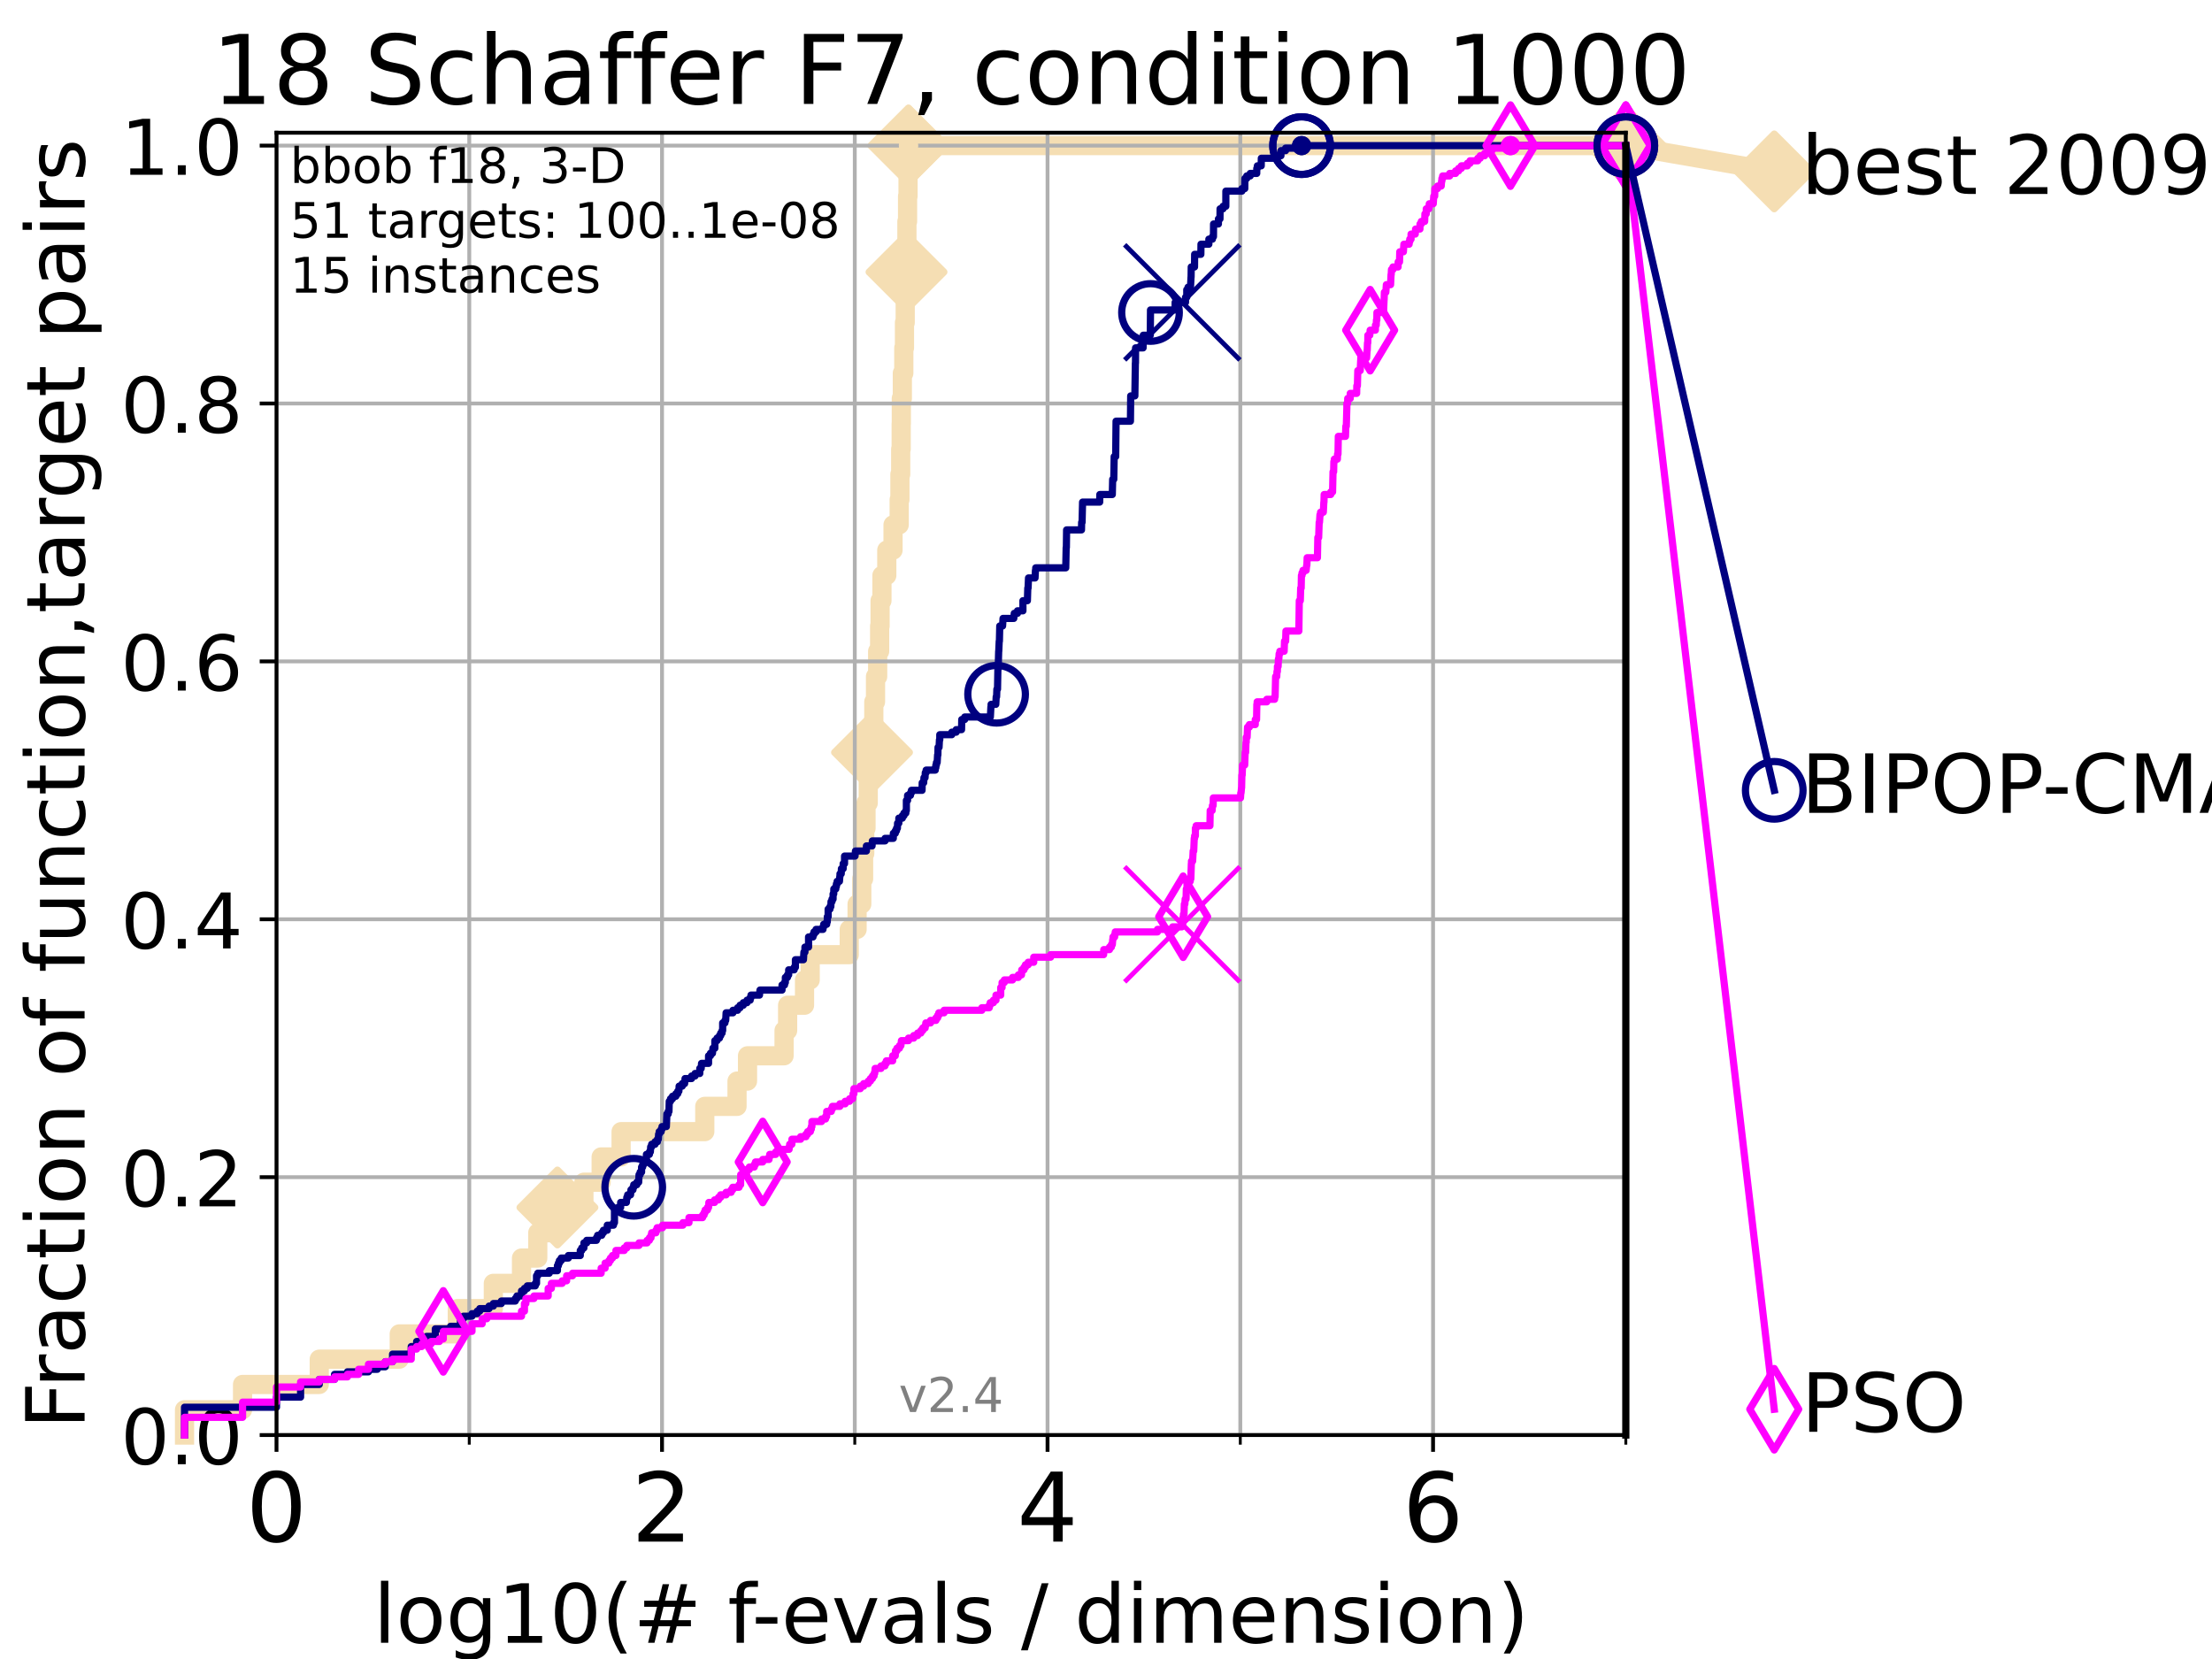 <?xml version="1.0" encoding="utf-8" standalone="no"?>
<!DOCTYPE svg PUBLIC "-//W3C//DTD SVG 1.1//EN"
  "http://www.w3.org/Graphics/SVG/1.1/DTD/svg11.dtd">
<!-- Created with matplotlib (https://matplotlib.org/) -->
<svg height="345.6pt" version="1.1" viewBox="0 0 460.8 345.6" width="460.8pt" xmlns="http://www.w3.org/2000/svg" xmlns:xlink="http://www.w3.org/1999/xlink">
 <defs>
  <style type="text/css">*{stroke-linecap:butt;stroke-linejoin:round;}</style>
 </defs>
 <g id="figure_1">
  <g id="patch_1">
   <path d="M 0 345.6 
L 460.8 345.6 
L 460.8 0 
L 0 0 
z
" style="fill:#ffffff;"/>
  </g>
  <g id="axes_1">
   <g id="patch_2">
    <path d="M 57.6 298.944 
L 338.688 298.944 
L 338.688 27.648 
L 57.6 27.648 
z
" style="fill:#ffffff;"/>
   </g>
   <g id="line2d_1">
    <path d="M 38.441 298.944 
L 38.441 293.677 
L 50.529 293.677 
L 50.529 288.41 
L 66.508 288.41 
L 66.508 283.143 
L 83.172 283.143 
L 83.172 277.877 
L 95.26 277.877 
L 95.26 272.61 
L 102.772 272.61 
L 102.772 267.343 
L 108.64 267.343 
L 108.64 262.076 
L 112.026 262.076 
L 112.026 256.809 
L 116.122 256.809 
L 116.122 251.542 
L 121.638 251.542 
L 121.638 246.275 
L 125.232 246.275 
L 125.232 241.009 
L 129.386 241.009 
L 129.386 235.742 
L 146.819 235.742 
L 146.819 230.475 
L 153.538 230.475 
L 153.538 225.208 
L 155.721 225.208 
L 155.721 219.941 
L 163.335 219.941 
L 163.335 214.674 
L 164.076 214.674 
L 164.076 209.407 
L 167.598 209.407 
L 167.598 204.141 
L 168.776 204.141 
L 168.776 198.874 
L 176.913 198.874 
L 176.913 193.607 
L 178.548 193.607 
L 178.548 188.34 
L 179.521 188.34 
L 179.521 183.073 
L 179.902 183.073 
L 179.902 177.806 
L 180.141 177.806 
L 180.141 172.539 
L 180.407 172.539 
L 180.407 167.272 
L 180.869 167.272 
L 180.869 162.006 
L 181.658 162.006 
L 181.658 156.739 
L 181.775 156.739 
L 181.775 151.472 
L 182.032 151.472 
L 182.032 146.205 
L 182.385 146.205 
L 182.385 140.938 
L 182.833 140.938 
L 182.833 135.671 
L 183.244 135.671 
L 183.244 130.404 
L 183.339 130.404 
L 183.339 125.138 
L 183.725 125.138 
L 183.725 119.871 
L 184.734 119.871 
L 184.734 114.604 
L 186.036 114.604 
L 186.036 109.337 
L 187.317 109.337 
L 187.317 104.07 
L 187.47 104.07 
L 187.47 98.803 
L 187.632 98.803 
L 187.632 93.536 
L 187.732 93.536 
L 187.732 88.27 
L 187.762 88.27 
L 187.762 83.003 
L 187.974 83.003 
L 187.974 77.736 
L 188.278 77.736 
L 188.278 72.469 
L 188.417 72.469 
L 188.417 67.202 
L 188.573 67.202 
L 188.573 61.935 
L 188.722 61.935 
L 188.722 56.668 
L 188.842 56.668 
L 188.842 51.402 
L 188.926 51.402 
L 188.926 46.135 
L 189.063 46.135 
L 189.063 40.868 
L 189.162 40.868 
L 189.162 35.601 
L 189.248 35.601 
L 189.248 30.334 
L 338.688 30.334 
" style="fill:none;stroke:#f5deb3;stroke-linecap:square;stroke-width:4;"/>
   </g>
   <g id="line2d_2">
    <defs>
     <path d="M -0 7.778 
L 7.778 0 
L 0 -7.778 
L -7.778 -0 
z
" id="md01d390f58" style="stroke:#f5deb3;stroke-linejoin:miter;stroke-width:1.5;"/>
    </defs>
    <g>
     <use style="fill:#f5deb3;stroke:#f5deb3;stroke-linejoin:miter;stroke-width:1.5;" x="116.122" xlink:href="#md01d390f58" y="251.542"/>
     <use style="fill:#f5deb3;stroke:#f5deb3;stroke-linejoin:miter;stroke-width:1.5;" x="181.658" xlink:href="#md01d390f58" y="156.739"/>
     <use style="fill:#f5deb3;stroke:#f5deb3;stroke-linejoin:miter;stroke-width:1.5;" x="188.842" xlink:href="#md01d390f58" y="56.668"/>
     <use style="fill:#f5deb3;stroke:#f5deb3;stroke-linejoin:miter;stroke-width:1.5;" x="189.248" xlink:href="#md01d390f58" y="30.334"/>
     <use style="fill:#f5deb3;stroke:#f5deb3;stroke-linejoin:miter;stroke-width:1.5;" x="189.248" xlink:href="#md01d390f58" y="30.334"/>
     <use style="fill:#f5deb3;stroke:#f5deb3;stroke-linejoin:miter;stroke-width:1.5;" x="338.688" xlink:href="#md01d390f58" y="30.334"/>
    </g>
   </g>
   <g id="line2d_3">
    <path style="fill:none;stroke:#f5deb3;stroke-linecap:square;stroke-width:4;"/>
    <g/>
   </g>
   <g id="line2d_4">
    <path d="M 338.688 30.334 
L 369.608 35.706 
" style="fill:none;stroke:#f5deb3;stroke-linecap:square;stroke-width:4;"/>
    <g>
     <use style="fill:#f5deb3;stroke:#f5deb3;stroke-linejoin:miter;stroke-width:1.5;" x="338.688" xlink:href="#md01d390f58" y="30.334"/>
     <use style="fill:#f5deb3;stroke:#f5deb3;stroke-linejoin:miter;stroke-width:1.5;" x="369.608" xlink:href="#md01d390f58" y="35.706"/>
    </g>
   </g>
   <g id="matplotlib.axis_1">
    <g id="xtick_1">
     <g id="line2d_5">
      <path clip-path="url(#p621c663b0e)" d="M 57.6 298.944 
L 57.6 27.648 
" style="fill:none;stroke:#b0b0b0;stroke-linecap:square;stroke-width:0.8;"/>
     </g>
     <g id="line2d_6">
      <defs>
       <path d="M 0 0 
L 0 3.5 
" id="m0d28f8852e" style="stroke:#000000;stroke-width:0.8;"/>
      </defs>
      <g>
       <use style="stroke:#000000;stroke-width:0.8;" x="57.6" xlink:href="#m0d28f8852e" y="298.944"/>
      </g>
     </g>
     <g id="text_1">
      <!-- 0 -->
      <g transform="translate(51.237 321.141)scale(0.2 -0.2)">
       <defs>
        <path d="M 31.781 66.406 
Q 24.172 66.406 20.328 58.906 
Q 16.5 51.422 16.5 36.375 
Q 16.5 21.391 20.328 13.891 
Q 24.172 6.391 31.781 6.391 
Q 39.453 6.391 43.281 13.891 
Q 47.125 21.391 47.125 36.375 
Q 47.125 51.422 43.281 58.906 
Q 39.453 66.406 31.781 66.406 
z
M 31.781 74.219 
Q 44.047 74.219 50.516 64.516 
Q 56.984 54.828 56.984 36.375 
Q 56.984 17.969 50.516 8.266 
Q 44.047 -1.422 31.781 -1.422 
Q 19.531 -1.422 13.062 8.266 
Q 6.594 17.969 6.594 36.375 
Q 6.594 54.828 13.062 64.516 
Q 19.531 74.219 31.781 74.219 
z
" id="DejaVuSans-48"/>
       </defs>
       <use xlink:href="#DejaVuSans-48"/>
      </g>
     </g>
    </g>
    <g id="xtick_2">
     <g id="line2d_7">
      <path clip-path="url(#p621c663b0e)" d="M 137.911 298.944 
L 137.911 27.648 
" style="fill:none;stroke:#b0b0b0;stroke-linecap:square;stroke-width:0.8;"/>
     </g>
     <g id="line2d_8">
      <g>
       <use style="stroke:#000000;stroke-width:0.8;" x="137.911" xlink:href="#m0d28f8852e" y="298.944"/>
      </g>
     </g>
     <g id="text_2">
      <!-- 2 -->
      <g transform="translate(131.548 321.141)scale(0.2 -0.2)">
       <defs>
        <path d="M 19.188 8.297 
L 53.609 8.297 
L 53.609 0 
L 7.328 0 
L 7.328 8.297 
Q 12.938 14.109 22.625 23.891 
Q 32.328 33.688 34.812 36.531 
Q 39.547 41.844 41.422 45.531 
Q 43.312 49.219 43.312 52.781 
Q 43.312 58.594 39.234 62.25 
Q 35.156 65.922 28.609 65.922 
Q 23.969 65.922 18.812 64.312 
Q 13.672 62.703 7.812 59.422 
L 7.812 69.391 
Q 13.766 71.781 18.938 73 
Q 24.125 74.219 28.422 74.219 
Q 39.75 74.219 46.484 68.547 
Q 53.219 62.891 53.219 53.422 
Q 53.219 48.922 51.531 44.891 
Q 49.859 40.875 45.406 35.406 
Q 44.188 33.984 37.641 27.219 
Q 31.109 20.453 19.188 8.297 
z
" id="DejaVuSans-50"/>
       </defs>
       <use xlink:href="#DejaVuSans-50"/>
      </g>
     </g>
    </g>
    <g id="xtick_3">
     <g id="line2d_9">
      <path clip-path="url(#p621c663b0e)" d="M 218.222 298.944 
L 218.222 27.648 
" style="fill:none;stroke:#b0b0b0;stroke-linecap:square;stroke-width:0.8;"/>
     </g>
     <g id="line2d_10">
      <g>
       <use style="stroke:#000000;stroke-width:0.8;" x="218.222" xlink:href="#m0d28f8852e" y="298.944"/>
      </g>
     </g>
     <g id="text_3">
      <!-- 4 -->
      <g transform="translate(211.859 321.141)scale(0.2 -0.2)">
       <defs>
        <path d="M 37.797 64.312 
L 12.891 25.391 
L 37.797 25.391 
z
M 35.203 72.906 
L 47.609 72.906 
L 47.609 25.391 
L 58.016 25.391 
L 58.016 17.188 
L 47.609 17.188 
L 47.609 0 
L 37.797 0 
L 37.797 17.188 
L 4.891 17.188 
L 4.891 26.703 
z
" id="DejaVuSans-52"/>
       </defs>
       <use xlink:href="#DejaVuSans-52"/>
      </g>
     </g>
    </g>
    <g id="xtick_4">
     <g id="line2d_11">
      <path clip-path="url(#p621c663b0e)" d="M 298.533 298.944 
L 298.533 27.648 
" style="fill:none;stroke:#b0b0b0;stroke-linecap:square;stroke-width:0.8;"/>
     </g>
     <g id="line2d_12">
      <g>
       <use style="stroke:#000000;stroke-width:0.8;" x="298.533" xlink:href="#m0d28f8852e" y="298.944"/>
      </g>
     </g>
     <g id="text_4">
      <!-- 6 -->
      <g transform="translate(292.17 321.141)scale(0.2 -0.2)">
       <defs>
        <path d="M 33.016 40.375 
Q 26.375 40.375 22.484 35.828 
Q 18.609 31.297 18.609 23.391 
Q 18.609 15.531 22.484 10.953 
Q 26.375 6.391 33.016 6.391 
Q 39.656 6.391 43.531 10.953 
Q 47.406 15.531 47.406 23.391 
Q 47.406 31.297 43.531 35.828 
Q 39.656 40.375 33.016 40.375 
z
M 52.594 71.297 
L 52.594 62.312 
Q 48.875 64.062 45.094 64.984 
Q 41.312 65.922 37.594 65.922 
Q 27.828 65.922 22.672 59.328 
Q 17.531 52.734 16.797 39.406 
Q 19.672 43.656 24.016 45.922 
Q 28.375 48.188 33.594 48.188 
Q 44.578 48.188 50.953 41.516 
Q 57.328 34.859 57.328 23.391 
Q 57.328 12.156 50.688 5.359 
Q 44.047 -1.422 33.016 -1.422 
Q 20.359 -1.422 13.672 8.266 
Q 6.984 17.969 6.984 36.375 
Q 6.984 53.656 15.188 63.938 
Q 23.391 74.219 37.203 74.219 
Q 40.922 74.219 44.703 73.484 
Q 48.484 72.75 52.594 71.297 
z
" id="DejaVuSans-54"/>
       </defs>
       <use xlink:href="#DejaVuSans-54"/>
      </g>
     </g>
    </g>
    <g id="xtick_5">
     <g id="line2d_13">
      <path clip-path="url(#p621c663b0e)" d="M 97.755 298.944 
L 97.755 27.648 
" style="fill:none;stroke:#b0b0b0;stroke-linecap:square;stroke-width:0.8;"/>
     </g>
     <g id="line2d_14">
      <defs>
       <path d="M 0 0 
L 0 2 
" id="m2a0b19dec3" style="stroke:#000000;stroke-width:0.6;"/>
      </defs>
      <g>
       <use style="stroke:#000000;stroke-width:0.6;" x="97.755" xlink:href="#m2a0b19dec3" y="298.944"/>
      </g>
     </g>
    </g>
    <g id="xtick_6">
     <g id="line2d_15">
      <path clip-path="url(#p621c663b0e)" d="M 178.066 298.944 
L 178.066 27.648 
" style="fill:none;stroke:#b0b0b0;stroke-linecap:square;stroke-width:0.8;"/>
     </g>
     <g id="line2d_16">
      <g>
       <use style="stroke:#000000;stroke-width:0.6;" x="178.066" xlink:href="#m2a0b19dec3" y="298.944"/>
      </g>
     </g>
    </g>
    <g id="xtick_7">
     <g id="line2d_17">
      <path clip-path="url(#p621c663b0e)" d="M 258.377 298.944 
L 258.377 27.648 
" style="fill:none;stroke:#b0b0b0;stroke-linecap:square;stroke-width:0.8;"/>
     </g>
     <g id="line2d_18">
      <g>
       <use style="stroke:#000000;stroke-width:0.6;" x="258.377" xlink:href="#m2a0b19dec3" y="298.944"/>
      </g>
     </g>
    </g>
    <g id="xtick_8">
     <g id="line2d_19">
      <path clip-path="url(#p621c663b0e)" d="M 338.688 298.944 
L 338.688 27.648 
" style="fill:none;stroke:#b0b0b0;stroke-linecap:square;stroke-width:0.8;"/>
     </g>
     <g id="line2d_20">
      <g>
       <use style="stroke:#000000;stroke-width:0.6;" x="338.688" xlink:href="#m2a0b19dec3" y="298.944"/>
      </g>
     </g>
    </g>
    <g id="text_5">
     <!-- log10(# f-evals / dimension) -->
     <g transform="translate(77.764 342.218)scale(0.17 -0.17)">
      <defs>
       <path d="M 9.422 75.984 
L 18.406 75.984 
L 18.406 0 
L 9.422 0 
z
" id="DejaVuSans-108"/>
       <path d="M 30.609 48.391 
Q 23.391 48.391 19.188 42.75 
Q 14.984 37.109 14.984 27.297 
Q 14.984 17.484 19.156 11.844 
Q 23.344 6.203 30.609 6.203 
Q 37.797 6.203 41.984 11.859 
Q 46.188 17.531 46.188 27.297 
Q 46.188 37.016 41.984 42.703 
Q 37.797 48.391 30.609 48.391 
z
M 30.609 56 
Q 42.328 56 49.016 48.375 
Q 55.719 40.766 55.719 27.297 
Q 55.719 13.875 49.016 6.219 
Q 42.328 -1.422 30.609 -1.422 
Q 18.844 -1.422 12.172 6.219 
Q 5.516 13.875 5.516 27.297 
Q 5.516 40.766 12.172 48.375 
Q 18.844 56 30.609 56 
z
" id="DejaVuSans-111"/>
       <path d="M 45.406 27.984 
Q 45.406 37.75 41.375 43.109 
Q 37.359 48.484 30.078 48.484 
Q 22.859 48.484 18.828 43.109 
Q 14.797 37.75 14.797 27.984 
Q 14.797 18.266 18.828 12.891 
Q 22.859 7.516 30.078 7.516 
Q 37.359 7.516 41.375 12.891 
Q 45.406 18.266 45.406 27.984 
z
M 54.391 6.781 
Q 54.391 -7.172 48.188 -13.984 
Q 42 -20.797 29.203 -20.797 
Q 24.469 -20.797 20.266 -20.094 
Q 16.062 -19.391 12.109 -17.922 
L 12.109 -9.188 
Q 16.062 -11.328 19.922 -12.344 
Q 23.781 -13.375 27.781 -13.375 
Q 36.625 -13.375 41.016 -8.766 
Q 45.406 -4.156 45.406 5.172 
L 45.406 9.625 
Q 42.625 4.781 38.281 2.391 
Q 33.938 0 27.875 0 
Q 17.828 0 11.672 7.656 
Q 5.516 15.328 5.516 27.984 
Q 5.516 40.672 11.672 48.328 
Q 17.828 56 27.875 56 
Q 33.938 56 38.281 53.609 
Q 42.625 51.219 45.406 46.391 
L 45.406 54.688 
L 54.391 54.688 
z
" id="DejaVuSans-103"/>
       <path d="M 12.406 8.297 
L 28.516 8.297 
L 28.516 63.922 
L 10.984 60.406 
L 10.984 69.391 
L 28.422 72.906 
L 38.281 72.906 
L 38.281 8.297 
L 54.391 8.297 
L 54.391 0 
L 12.406 0 
z
" id="DejaVuSans-49"/>
       <path d="M 31 75.875 
Q 24.469 64.656 21.281 53.656 
Q 18.109 42.672 18.109 31.391 
Q 18.109 20.125 21.312 9.062 
Q 24.516 -2 31 -13.188 
L 23.188 -13.188 
Q 15.875 -1.703 12.234 9.375 
Q 8.594 20.453 8.594 31.391 
Q 8.594 42.281 12.203 53.312 
Q 15.828 64.359 23.188 75.875 
z
" id="DejaVuSans-40"/>
       <path d="M 51.125 44 
L 36.922 44 
L 32.812 27.688 
L 47.125 27.688 
z
M 43.797 71.781 
L 38.719 51.516 
L 52.984 51.516 
L 58.109 71.781 
L 65.922 71.781 
L 60.891 51.516 
L 76.125 51.516 
L 76.125 44 
L 58.984 44 
L 54.984 27.688 
L 70.516 27.688 
L 70.516 20.219 
L 53.078 20.219 
L 48 0 
L 40.188 0 
L 45.219 20.219 
L 30.906 20.219 
L 25.875 0 
L 18.016 0 
L 23.094 20.219 
L 7.719 20.219 
L 7.719 27.688 
L 24.906 27.688 
L 29 44 
L 13.281 44 
L 13.281 51.516 
L 30.906 51.516 
L 35.891 71.781 
z
" id="DejaVuSans-35"/>
       <path id="DejaVuSans-32"/>
       <path d="M 37.109 75.984 
L 37.109 68.5 
L 28.516 68.5 
Q 23.688 68.5 21.797 66.547 
Q 19.922 64.594 19.922 59.516 
L 19.922 54.688 
L 34.719 54.688 
L 34.719 47.703 
L 19.922 47.703 
L 19.922 0 
L 10.891 0 
L 10.891 47.703 
L 2.297 47.703 
L 2.297 54.688 
L 10.891 54.688 
L 10.891 58.5 
Q 10.891 67.625 15.141 71.797 
Q 19.391 75.984 28.609 75.984 
z
" id="DejaVuSans-102"/>
       <path d="M 4.891 31.391 
L 31.203 31.391 
L 31.203 23.391 
L 4.891 23.391 
z
" id="DejaVuSans-45"/>
       <path d="M 56.203 29.594 
L 56.203 25.203 
L 14.891 25.203 
Q 15.484 15.922 20.484 11.062 
Q 25.484 6.203 34.422 6.203 
Q 39.594 6.203 44.453 7.469 
Q 49.312 8.734 54.109 11.281 
L 54.109 2.781 
Q 49.266 0.734 44.188 -0.344 
Q 39.109 -1.422 33.891 -1.422 
Q 20.797 -1.422 13.156 6.188 
Q 5.516 13.812 5.516 26.812 
Q 5.516 40.234 12.766 48.109 
Q 20.016 56 32.328 56 
Q 43.359 56 49.781 48.891 
Q 56.203 41.797 56.203 29.594 
z
M 47.219 32.234 
Q 47.125 39.594 43.094 43.984 
Q 39.062 48.391 32.422 48.391 
Q 24.906 48.391 20.391 44.141 
Q 15.875 39.891 15.188 32.172 
z
" id="DejaVuSans-101"/>
       <path d="M 2.984 54.688 
L 12.5 54.688 
L 29.594 8.797 
L 46.688 54.688 
L 56.203 54.688 
L 35.688 0 
L 23.484 0 
z
" id="DejaVuSans-118"/>
       <path d="M 34.281 27.484 
Q 23.391 27.484 19.188 25 
Q 14.984 22.516 14.984 16.5 
Q 14.984 11.719 18.141 8.906 
Q 21.297 6.109 26.703 6.109 
Q 34.188 6.109 38.703 11.406 
Q 43.219 16.703 43.219 25.484 
L 43.219 27.484 
z
M 52.203 31.203 
L 52.203 0 
L 43.219 0 
L 43.219 8.297 
Q 40.141 3.328 35.547 0.953 
Q 30.953 -1.422 24.312 -1.422 
Q 15.922 -1.422 10.953 3.297 
Q 6 8.016 6 15.922 
Q 6 25.141 12.172 29.828 
Q 18.359 34.516 30.609 34.516 
L 43.219 34.516 
L 43.219 35.406 
Q 43.219 41.609 39.141 45 
Q 35.062 48.391 27.688 48.391 
Q 23 48.391 18.547 47.266 
Q 14.109 46.141 10.016 43.891 
L 10.016 52.203 
Q 14.938 54.109 19.578 55.047 
Q 24.219 56 28.609 56 
Q 40.484 56 46.344 49.844 
Q 52.203 43.703 52.203 31.203 
z
" id="DejaVuSans-97"/>
       <path d="M 44.281 53.078 
L 44.281 44.578 
Q 40.484 46.531 36.375 47.5 
Q 32.281 48.484 27.875 48.484 
Q 21.188 48.484 17.844 46.438 
Q 14.5 44.391 14.5 40.281 
Q 14.5 37.156 16.891 35.375 
Q 19.281 33.594 26.516 31.984 
L 29.594 31.297 
Q 39.156 29.25 43.188 25.516 
Q 47.219 21.781 47.219 15.094 
Q 47.219 7.469 41.188 3.016 
Q 35.156 -1.422 24.609 -1.422 
Q 20.219 -1.422 15.453 -0.562 
Q 10.688 0.297 5.422 2 
L 5.422 11.281 
Q 10.406 8.688 15.234 7.391 
Q 20.062 6.109 24.812 6.109 
Q 31.156 6.109 34.562 8.281 
Q 37.984 10.453 37.984 14.406 
Q 37.984 18.062 35.516 20.016 
Q 33.062 21.969 24.703 23.781 
L 21.578 24.516 
Q 13.234 26.266 9.516 29.906 
Q 5.812 33.547 5.812 39.891 
Q 5.812 47.609 11.281 51.797 
Q 16.75 56 26.812 56 
Q 31.781 56 36.172 55.266 
Q 40.578 54.547 44.281 53.078 
z
" id="DejaVuSans-115"/>
       <path d="M 25.391 72.906 
L 33.688 72.906 
L 8.297 -9.281 
L 0 -9.281 
z
" id="DejaVuSans-47"/>
       <path d="M 45.406 46.391 
L 45.406 75.984 
L 54.391 75.984 
L 54.391 0 
L 45.406 0 
L 45.406 8.203 
Q 42.578 3.328 38.25 0.953 
Q 33.938 -1.422 27.875 -1.422 
Q 17.969 -1.422 11.734 6.484 
Q 5.516 14.406 5.516 27.297 
Q 5.516 40.188 11.734 48.094 
Q 17.969 56 27.875 56 
Q 33.938 56 38.25 53.625 
Q 42.578 51.266 45.406 46.391 
z
M 14.797 27.297 
Q 14.797 17.391 18.875 11.75 
Q 22.953 6.109 30.078 6.109 
Q 37.203 6.109 41.297 11.75 
Q 45.406 17.391 45.406 27.297 
Q 45.406 37.203 41.297 42.844 
Q 37.203 48.484 30.078 48.484 
Q 22.953 48.484 18.875 42.844 
Q 14.797 37.203 14.797 27.297 
z
" id="DejaVuSans-100"/>
       <path d="M 9.422 54.688 
L 18.406 54.688 
L 18.406 0 
L 9.422 0 
z
M 9.422 75.984 
L 18.406 75.984 
L 18.406 64.594 
L 9.422 64.594 
z
" id="DejaVuSans-105"/>
       <path d="M 52 44.188 
Q 55.375 50.25 60.062 53.125 
Q 64.75 56 71.094 56 
Q 79.641 56 84.281 50.016 
Q 88.922 44.047 88.922 33.016 
L 88.922 0 
L 79.891 0 
L 79.891 32.719 
Q 79.891 40.578 77.094 44.375 
Q 74.312 48.188 68.609 48.188 
Q 61.625 48.188 57.562 43.547 
Q 53.516 38.922 53.516 30.906 
L 53.516 0 
L 44.484 0 
L 44.484 32.719 
Q 44.484 40.625 41.703 44.406 
Q 38.922 48.188 33.109 48.188 
Q 26.219 48.188 22.156 43.531 
Q 18.109 38.875 18.109 30.906 
L 18.109 0 
L 9.078 0 
L 9.078 54.688 
L 18.109 54.688 
L 18.109 46.188 
Q 21.188 51.219 25.484 53.609 
Q 29.781 56 35.688 56 
Q 41.656 56 45.828 52.969 
Q 50 49.953 52 44.188 
z
" id="DejaVuSans-109"/>
       <path d="M 54.891 33.016 
L 54.891 0 
L 45.906 0 
L 45.906 32.719 
Q 45.906 40.484 42.875 44.328 
Q 39.844 48.188 33.797 48.188 
Q 26.516 48.188 22.312 43.547 
Q 18.109 38.922 18.109 30.906 
L 18.109 0 
L 9.078 0 
L 9.078 54.688 
L 18.109 54.688 
L 18.109 46.188 
Q 21.344 51.125 25.703 53.562 
Q 30.078 56 35.797 56 
Q 45.219 56 50.047 50.172 
Q 54.891 44.344 54.891 33.016 
z
" id="DejaVuSans-110"/>
       <path d="M 8.016 75.875 
L 15.828 75.875 
Q 23.141 64.359 26.781 53.312 
Q 30.422 42.281 30.422 31.391 
Q 30.422 20.453 26.781 9.375 
Q 23.141 -1.703 15.828 -13.188 
L 8.016 -13.188 
Q 14.5 -2 17.703 9.062 
Q 20.906 20.125 20.906 31.391 
Q 20.906 42.672 17.703 53.656 
Q 14.5 64.656 8.016 75.875 
z
" id="DejaVuSans-41"/>
      </defs>
      <use xlink:href="#DejaVuSans-108"/>
      <use x="27.783" xlink:href="#DejaVuSans-111"/>
      <use x="88.965" xlink:href="#DejaVuSans-103"/>
      <use x="152.441" xlink:href="#DejaVuSans-49"/>
      <use x="216.064" xlink:href="#DejaVuSans-48"/>
      <use x="279.688" xlink:href="#DejaVuSans-40"/>
      <use x="318.701" xlink:href="#DejaVuSans-35"/>
      <use x="402.49" xlink:href="#DejaVuSans-32"/>
      <use x="434.277" xlink:href="#DejaVuSans-102"/>
      <use x="463.982" xlink:href="#DejaVuSans-45"/>
      <use x="500.066" xlink:href="#DejaVuSans-101"/>
      <use x="561.59" xlink:href="#DejaVuSans-118"/>
      <use x="620.77" xlink:href="#DejaVuSans-97"/>
      <use x="682.049" xlink:href="#DejaVuSans-108"/>
      <use x="709.832" xlink:href="#DejaVuSans-115"/>
      <use x="761.932" xlink:href="#DejaVuSans-32"/>
      <use x="793.719" xlink:href="#DejaVuSans-47"/>
      <use x="827.41" xlink:href="#DejaVuSans-32"/>
      <use x="859.197" xlink:href="#DejaVuSans-100"/>
      <use x="922.674" xlink:href="#DejaVuSans-105"/>
      <use x="950.457" xlink:href="#DejaVuSans-109"/>
      <use x="1047.869" xlink:href="#DejaVuSans-101"/>
      <use x="1109.393" xlink:href="#DejaVuSans-110"/>
      <use x="1172.771" xlink:href="#DejaVuSans-115"/>
      <use x="1224.871" xlink:href="#DejaVuSans-105"/>
      <use x="1252.654" xlink:href="#DejaVuSans-111"/>
      <use x="1313.836" xlink:href="#DejaVuSans-110"/>
      <use x="1377.215" xlink:href="#DejaVuSans-41"/>
     </g>
    </g>
   </g>
   <g id="matplotlib.axis_2">
    <g id="ytick_1">
     <g id="line2d_21">
      <path clip-path="url(#p621c663b0e)" d="M 57.6 298.944 
L 338.688 298.944 
" style="fill:none;stroke:#b0b0b0;stroke-linecap:square;stroke-width:0.8;"/>
     </g>
     <g id="line2d_22">
      <defs>
       <path d="M 0 0 
L -3.5 0 
" id="mea336df1ec" style="stroke:#000000;stroke-width:0.8;"/>
      </defs>
      <g>
       <use style="stroke:#000000;stroke-width:0.8;" x="57.6" xlink:href="#mea336df1ec" y="298.944"/>
      </g>
     </g>
     <g id="text_6">
      <!-- 0.0 -->
      <g transform="translate(25.155 305.023)scale(0.16 -0.16)">
       <defs>
        <path d="M 10.688 12.406 
L 21 12.406 
L 21 0 
L 10.688 0 
z
" id="DejaVuSans-46"/>
       </defs>
       <use xlink:href="#DejaVuSans-48"/>
       <use x="63.623" xlink:href="#DejaVuSans-46"/>
       <use x="95.41" xlink:href="#DejaVuSans-48"/>
      </g>
     </g>
    </g>
    <g id="ytick_2">
     <g id="line2d_23">
      <path clip-path="url(#p621c663b0e)" d="M 57.6 245.222 
L 338.688 245.222 
" style="fill:none;stroke:#b0b0b0;stroke-linecap:square;stroke-width:0.8;"/>
     </g>
     <g id="line2d_24">
      <g>
       <use style="stroke:#000000;stroke-width:0.8;" x="57.6" xlink:href="#mea336df1ec" y="245.222"/>
      </g>
     </g>
     <g id="text_7">
      <!-- 0.2 -->
      <g transform="translate(25.155 251.301)scale(0.16 -0.16)">
       <use xlink:href="#DejaVuSans-48"/>
       <use x="63.623" xlink:href="#DejaVuSans-46"/>
       <use x="95.41" xlink:href="#DejaVuSans-50"/>
      </g>
     </g>
    </g>
    <g id="ytick_3">
     <g id="line2d_25">
      <path clip-path="url(#p621c663b0e)" d="M 57.6 191.5 
L 338.688 191.5 
" style="fill:none;stroke:#b0b0b0;stroke-linecap:square;stroke-width:0.8;"/>
     </g>
     <g id="line2d_26">
      <g>
       <use style="stroke:#000000;stroke-width:0.8;" x="57.6" xlink:href="#mea336df1ec" y="191.5"/>
      </g>
     </g>
     <g id="text_8">
      <!-- 0.4 -->
      <g transform="translate(25.155 197.579)scale(0.16 -0.16)">
       <use xlink:href="#DejaVuSans-48"/>
       <use x="63.623" xlink:href="#DejaVuSans-46"/>
       <use x="95.41" xlink:href="#DejaVuSans-52"/>
      </g>
     </g>
    </g>
    <g id="ytick_4">
     <g id="line2d_27">
      <path clip-path="url(#p621c663b0e)" d="M 57.6 137.778 
L 338.688 137.778 
" style="fill:none;stroke:#b0b0b0;stroke-linecap:square;stroke-width:0.8;"/>
     </g>
     <g id="line2d_28">
      <g>
       <use style="stroke:#000000;stroke-width:0.8;" x="57.6" xlink:href="#mea336df1ec" y="137.778"/>
      </g>
     </g>
     <g id="text_9">
      <!-- 0.6 -->
      <g transform="translate(25.155 143.857)scale(0.16 -0.16)">
       <use xlink:href="#DejaVuSans-48"/>
       <use x="63.623" xlink:href="#DejaVuSans-46"/>
       <use x="95.41" xlink:href="#DejaVuSans-54"/>
      </g>
     </g>
    </g>
    <g id="ytick_5">
     <g id="line2d_29">
      <path clip-path="url(#p621c663b0e)" d="M 57.6 84.056 
L 338.688 84.056 
" style="fill:none;stroke:#b0b0b0;stroke-linecap:square;stroke-width:0.8;"/>
     </g>
     <g id="line2d_30">
      <g>
       <use style="stroke:#000000;stroke-width:0.8;" x="57.6" xlink:href="#mea336df1ec" y="84.056"/>
      </g>
     </g>
     <g id="text_10">
      <!-- 0.8 -->
      <g transform="translate(25.155 90.135)scale(0.16 -0.16)">
       <defs>
        <path d="M 31.781 34.625 
Q 24.75 34.625 20.719 30.859 
Q 16.703 27.094 16.703 20.516 
Q 16.703 13.922 20.719 10.156 
Q 24.75 6.391 31.781 6.391 
Q 38.812 6.391 42.859 10.172 
Q 46.922 13.969 46.922 20.516 
Q 46.922 27.094 42.891 30.859 
Q 38.875 34.625 31.781 34.625 
z
M 21.922 38.812 
Q 15.578 40.375 12.031 44.719 
Q 8.5 49.078 8.5 55.328 
Q 8.5 64.062 14.719 69.141 
Q 20.953 74.219 31.781 74.219 
Q 42.672 74.219 48.875 69.141 
Q 55.078 64.062 55.078 55.328 
Q 55.078 49.078 51.531 44.719 
Q 48 40.375 41.703 38.812 
Q 48.828 37.156 52.797 32.312 
Q 56.781 27.484 56.781 20.516 
Q 56.781 9.906 50.312 4.234 
Q 43.844 -1.422 31.781 -1.422 
Q 19.734 -1.422 13.25 4.234 
Q 6.781 9.906 6.781 20.516 
Q 6.781 27.484 10.781 32.312 
Q 14.797 37.156 21.922 38.812 
z
M 18.312 54.391 
Q 18.312 48.734 21.844 45.562 
Q 25.391 42.391 31.781 42.391 
Q 38.141 42.391 41.719 45.562 
Q 45.312 48.734 45.312 54.391 
Q 45.312 60.062 41.719 63.234 
Q 38.141 66.406 31.781 66.406 
Q 25.391 66.406 21.844 63.234 
Q 18.312 60.062 18.312 54.391 
z
" id="DejaVuSans-56"/>
       </defs>
       <use xlink:href="#DejaVuSans-48"/>
       <use x="63.623" xlink:href="#DejaVuSans-46"/>
       <use x="95.41" xlink:href="#DejaVuSans-56"/>
      </g>
     </g>
    </g>
    <g id="ytick_6">
     <g id="line2d_31">
      <path clip-path="url(#p621c663b0e)" d="M 57.6 30.334 
L 338.688 30.334 
" style="fill:none;stroke:#b0b0b0;stroke-linecap:square;stroke-width:0.8;"/>
     </g>
     <g id="line2d_32">
      <g>
       <use style="stroke:#000000;stroke-width:0.8;" x="57.6" xlink:href="#mea336df1ec" y="30.334"/>
      </g>
     </g>
     <g id="text_11">
      <!-- 1.0 -->
      <g transform="translate(25.155 36.413)scale(0.16 -0.16)">
       <use xlink:href="#DejaVuSans-49"/>
       <use x="63.623" xlink:href="#DejaVuSans-46"/>
       <use x="95.41" xlink:href="#DejaVuSans-48"/>
      </g>
     </g>
    </g>
    <g id="text_12">
     <!-- Fraction of function,target pairs -->
     <g transform="translate(17.62 297.681)rotate(-90)scale(0.17 -0.17)">
      <defs>
       <path d="M 9.812 72.906 
L 51.703 72.906 
L 51.703 64.594 
L 19.672 64.594 
L 19.672 43.109 
L 48.578 43.109 
L 48.578 34.812 
L 19.672 34.812 
L 19.672 0 
L 9.812 0 
z
" id="DejaVuSans-70"/>
       <path d="M 41.109 46.297 
Q 39.594 47.172 37.812 47.578 
Q 36.031 48 33.891 48 
Q 26.266 48 22.188 43.047 
Q 18.109 38.094 18.109 28.812 
L 18.109 0 
L 9.078 0 
L 9.078 54.688 
L 18.109 54.688 
L 18.109 46.188 
Q 20.953 51.172 25.484 53.578 
Q 30.031 56 36.531 56 
Q 37.453 56 38.578 55.875 
Q 39.703 55.766 41.062 55.516 
z
" id="DejaVuSans-114"/>
       <path d="M 48.781 52.594 
L 48.781 44.188 
Q 44.969 46.297 41.141 47.344 
Q 37.312 48.391 33.406 48.391 
Q 24.656 48.391 19.812 42.844 
Q 14.984 37.312 14.984 27.297 
Q 14.984 17.281 19.812 11.734 
Q 24.656 6.203 33.406 6.203 
Q 37.312 6.203 41.141 7.25 
Q 44.969 8.297 48.781 10.406 
L 48.781 2.094 
Q 45.016 0.344 40.984 -0.531 
Q 36.969 -1.422 32.422 -1.422 
Q 20.062 -1.422 12.781 6.344 
Q 5.516 14.109 5.516 27.297 
Q 5.516 40.672 12.859 48.328 
Q 20.219 56 33.016 56 
Q 37.156 56 41.109 55.141 
Q 45.062 54.297 48.781 52.594 
z
" id="DejaVuSans-99"/>
       <path d="M 18.312 70.219 
L 18.312 54.688 
L 36.812 54.688 
L 36.812 47.703 
L 18.312 47.703 
L 18.312 18.016 
Q 18.312 11.328 20.141 9.422 
Q 21.969 7.516 27.594 7.516 
L 36.812 7.516 
L 36.812 0 
L 27.594 0 
Q 17.188 0 13.234 3.875 
Q 9.281 7.766 9.281 18.016 
L 9.281 47.703 
L 2.688 47.703 
L 2.688 54.688 
L 9.281 54.688 
L 9.281 70.219 
z
" id="DejaVuSans-116"/>
       <path d="M 8.5 21.578 
L 8.5 54.688 
L 17.484 54.688 
L 17.484 21.922 
Q 17.484 14.156 20.5 10.266 
Q 23.531 6.391 29.594 6.391 
Q 36.859 6.391 41.078 11.031 
Q 45.312 15.672 45.312 23.688 
L 45.312 54.688 
L 54.297 54.688 
L 54.297 0 
L 45.312 0 
L 45.312 8.406 
Q 42.047 3.422 37.719 1 
Q 33.406 -1.422 27.688 -1.422 
Q 18.266 -1.422 13.375 4.438 
Q 8.5 10.297 8.5 21.578 
z
M 31.109 56 
z
" id="DejaVuSans-117"/>
       <path d="M 11.719 12.406 
L 22.016 12.406 
L 22.016 4 
L 14.016 -11.625 
L 7.719 -11.625 
L 11.719 4 
z
" id="DejaVuSans-44"/>
       <path d="M 18.109 8.203 
L 18.109 -20.797 
L 9.078 -20.797 
L 9.078 54.688 
L 18.109 54.688 
L 18.109 46.391 
Q 20.953 51.266 25.266 53.625 
Q 29.594 56 35.594 56 
Q 45.562 56 51.781 48.094 
Q 58.016 40.188 58.016 27.297 
Q 58.016 14.406 51.781 6.484 
Q 45.562 -1.422 35.594 -1.422 
Q 29.594 -1.422 25.266 0.953 
Q 20.953 3.328 18.109 8.203 
z
M 48.688 27.297 
Q 48.688 37.203 44.609 42.844 
Q 40.531 48.484 33.406 48.484 
Q 26.266 48.484 22.188 42.844 
Q 18.109 37.203 18.109 27.297 
Q 18.109 17.391 22.188 11.75 
Q 26.266 6.109 33.406 6.109 
Q 40.531 6.109 44.609 11.75 
Q 48.688 17.391 48.688 27.297 
z
" id="DejaVuSans-112"/>
      </defs>
      <use xlink:href="#DejaVuSans-70"/>
      <use x="50.27" xlink:href="#DejaVuSans-114"/>
      <use x="91.383" xlink:href="#DejaVuSans-97"/>
      <use x="152.662" xlink:href="#DejaVuSans-99"/>
      <use x="207.643" xlink:href="#DejaVuSans-116"/>
      <use x="246.852" xlink:href="#DejaVuSans-105"/>
      <use x="274.635" xlink:href="#DejaVuSans-111"/>
      <use x="335.816" xlink:href="#DejaVuSans-110"/>
      <use x="399.195" xlink:href="#DejaVuSans-32"/>
      <use x="430.982" xlink:href="#DejaVuSans-111"/>
      <use x="492.164" xlink:href="#DejaVuSans-102"/>
      <use x="527.369" xlink:href="#DejaVuSans-32"/>
      <use x="559.156" xlink:href="#DejaVuSans-102"/>
      <use x="594.361" xlink:href="#DejaVuSans-117"/>
      <use x="657.74" xlink:href="#DejaVuSans-110"/>
      <use x="721.119" xlink:href="#DejaVuSans-99"/>
      <use x="776.1" xlink:href="#DejaVuSans-116"/>
      <use x="815.309" xlink:href="#DejaVuSans-105"/>
      <use x="843.092" xlink:href="#DejaVuSans-111"/>
      <use x="904.273" xlink:href="#DejaVuSans-110"/>
      <use x="967.652" xlink:href="#DejaVuSans-44"/>
      <use x="999.439" xlink:href="#DejaVuSans-116"/>
      <use x="1038.648" xlink:href="#DejaVuSans-97"/>
      <use x="1099.928" xlink:href="#DejaVuSans-114"/>
      <use x="1139.291" xlink:href="#DejaVuSans-103"/>
      <use x="1202.768" xlink:href="#DejaVuSans-101"/>
      <use x="1264.291" xlink:href="#DejaVuSans-116"/>
      <use x="1303.5" xlink:href="#DejaVuSans-32"/>
      <use x="1335.287" xlink:href="#DejaVuSans-112"/>
      <use x="1398.764" xlink:href="#DejaVuSans-97"/>
      <use x="1460.043" xlink:href="#DejaVuSans-105"/>
      <use x="1487.826" xlink:href="#DejaVuSans-114"/>
      <use x="1528.939" xlink:href="#DejaVuSans-115"/>
     </g>
    </g>
   </g>
   <g id="line2d_33">
    <defs>
     <path d="M 0 1.5 
C 0.398 1.5 0.779 1.342 1.061 1.061 
C 1.342 0.779 1.5 0.398 1.5 0 
C 1.5 -0.398 1.342 -0.779 1.061 -1.061 
C 0.779 -1.342 0.398 -1.5 0 -1.5 
C -0.398 -1.5 -0.779 -1.342 -1.061 -1.061 
C -1.342 -0.779 -1.5 -0.398 -1.5 0 
C -1.5 0.398 -1.342 0.779 -1.061 1.061 
C -0.779 1.342 -0.398 1.5 0 1.5 
z
" id="mba5a33b501" style="stroke:#f5deb3;"/>
    </defs>
    <g>
     <use style="fill:#f5deb3;stroke:#f5deb3;" x="189.248" xlink:href="#mba5a33b501" y="30.334"/>
     <use style="fill:#f5deb3;stroke:#f5deb3;" x="189.248" xlink:href="#mba5a33b501" y="30.334"/>
    </g>
   </g>
   <g id="line2d_34">
    <defs>
     <path d="M 0 1.5 
C 0.398 1.5 0.779 1.342 1.061 1.061 
C 1.342 0.779 1.5 0.398 1.5 0 
C 1.5 -0.398 1.342 -0.779 1.061 -1.061 
C 0.779 -1.342 0.398 -1.5 0 -1.5 
C -0.398 -1.5 -0.779 -1.342 -1.061 -1.061 
C -1.342 -0.779 -1.5 -0.398 -1.5 0 
C -1.5 0.398 -1.342 0.779 -1.061 1.061 
C -0.779 1.342 -0.398 1.5 0 1.5 
z
" id="m933761fdfe" style="stroke:#000080;"/>
    </defs>
    <g>
     <use style="fill:#000080;stroke:#000080;" x="271.147" xlink:href="#m933761fdfe" y="30.334"/>
     <use style="fill:#000080;stroke:#000080;" x="271.147" xlink:href="#m933761fdfe" y="30.334"/>
    </g>
   </g>
   <g id="line2d_35">
    <path d="M 38.441 298.944 
L 38.441 293.15 
L 57.6 293.15 
L 57.6 291.044 
L 62.617 291.044 
L 62.617 288.41 
L 66.508 288.41 
L 66.508 287.357 
L 69.688 287.357 
L 69.688 286.304 
L 72.376 286.304 
L 72.376 285.777 
L 76.759 285.777 
L 76.759 285.25 
L 78.596 285.25 
L 78.596 284.723 
L 80.259 284.723 
L 80.259 283.67 
L 81.776 283.67 
L 81.776 282.09 
L 85.667 282.09 
L 85.667 280.51 
L 86.793 280.51 
L 86.793 279.457 
L 88.847 279.457 
L 88.847 278.403 
L 90.684 278.403 
L 90.684 276.823 
L 93.864 276.823 
L 93.864 276.296 
L 95.918 276.296 
L 95.918 274.716 
L 96.552 274.716 
L 96.552 274.19 
L 98.327 274.19 
L 98.327 273.663 
L 99.418 273.663 
L 99.418 273.136 
L 99.938 273.136 
L 99.938 272.61 
L 101.878 272.61 
L 101.878 272.083 
L 102.772 272.083 
L 102.772 271.556 
L 104.435 271.556 
L 104.435 271.03 
L 107.348 271.03 
L 107.348 270.503 
L 107.68 270.503 
L 107.68 269.976 
L 108.64 269.976 
L 108.64 268.923 
L 109.252 268.923 
L 109.252 268.396 
L 109.843 268.396 
L 109.843 267.87 
L 111.506 267.87 
L 111.506 267.343 
L 111.768 267.343 
L 111.768 265.763 
L 112.026 265.763 
L 112.026 265.236 
L 114.419 265.236 
L 114.419 264.709 
L 116.122 264.709 
L 116.122 263.656 
L 116.323 263.656 
L 116.323 263.129 
L 116.523 263.129 
L 116.523 262.603 
L 116.914 262.603 
L 116.914 262.076 
L 118.4 262.076 
L 118.4 261.549 
L 120.883 261.549 
L 120.883 260.496 
L 121.189 260.496 
L 121.189 259.969 
L 121.638 259.969 
L 121.638 258.916 
L 122.22 258.916 
L 122.22 258.389 
L 124.242 258.389 
L 124.242 257.862 
L 124.495 257.862 
L 124.495 257.336 
L 125.352 257.336 
L 125.352 256.809 
L 125.706 256.809 
L 125.706 256.282 
L 126.507 256.282 
L 126.507 255.229 
L 127.799 255.229 
L 127.799 254.702 
L 128.006 254.702 
L 128.006 252.069 
L 128.709 252.069 
L 128.709 251.542 
L 129.291 251.542 
L 129.291 250.489 
L 130.488 250.489 
L 130.576 249.436 
L 130.752 249.436 
L 130.752 248.909 
L 131.355 248.909 
L 131.44 247.855 
L 131.856 247.855 
L 131.856 247.329 
L 132.02 247.329 
L 132.02 246.802 
L 132.66 246.802 
L 132.66 246.275 
L 133.048 246.275 
L 133.125 244.695 
L 133.353 244.695 
L 133.353 244.169 
L 133.652 244.169 
L 133.652 243.115 
L 133.873 243.115 
L 133.873 242.589 
L 134.092 242.589 
L 134.092 242.062 
L 134.308 242.062 
L 134.308 241.535 
L 134.661 241.535 
L 134.661 240.482 
L 135.281 240.482 
L 135.281 239.955 
L 135.482 239.955 
L 135.549 238.902 
L 135.747 238.902 
L 135.747 238.375 
L 136.457 238.375 
L 136.457 237.848 
L 136.955 237.848 
L 136.955 237.322 
L 137.138 237.322 
L 137.199 236.268 
L 137.32 236.268 
L 137.32 235.742 
L 137.736 235.742 
L 137.736 235.215 
L 137.911 235.215 
L 137.911 234.688 
L 138.817 234.688 
L 138.927 232.055 
L 139.199 232.055 
L 139.199 231.528 
L 139.36 231.528 
L 139.414 229.421 
L 139.678 229.421 
L 139.678 228.895 
L 140.094 228.895 
L 140.094 228.368 
L 140.797 228.368 
L 140.797 227.841 
L 141.187 227.841 
L 141.187 227.315 
L 141.426 227.315 
L 141.474 226.261 
L 142.125 226.261 
L 142.125 225.735 
L 142.62 225.735 
L 142.708 224.681 
L 144.067 224.681 
L 144.067 224.155 
L 144.787 224.155 
L 144.787 223.628 
L 145.777 223.628 
L 145.777 222.575 
L 146.071 222.575 
L 146.144 221.521 
L 147.604 221.521 
L 147.604 219.941 
L 147.999 219.941 
L 147.999 219.414 
L 148.418 219.414 
L 148.513 218.361 
L 148.92 218.361 
L 148.92 216.781 
L 149.378 216.781 
L 149.378 216.254 
L 149.882 216.254 
L 149.882 215.728 
L 150.144 215.728 
L 150.144 215.201 
L 150.429 215.201 
L 150.429 214.674 
L 150.543 214.674 
L 150.543 213.094 
L 151.015 213.094 
L 151.015 212.567 
L 151.179 212.567 
L 151.26 210.987 
L 152.687 210.987 
L 152.687 210.461 
L 153.656 210.461 
L 153.656 209.934 
L 154.167 209.934 
L 154.167 209.407 
L 154.841 209.407 
L 154.841 208.881 
L 155.616 208.881 
L 155.616 208.354 
L 156.277 208.354 
L 156.277 207.827 
L 156.439 207.827 
L 156.439 207.301 
L 158.214 207.301 
L 158.322 206.247 
L 162.91 206.247 
L 162.91 205.194 
L 163.429 205.194 
L 163.429 204.667 
L 163.603 204.667 
L 163.603 203.614 
L 164.037 203.614 
L 164.037 203.087 
L 164.295 203.087 
L 164.295 202.034 
L 165.435 202.034 
L 165.435 201.507 
L 165.697 201.507 
L 165.697 199.927 
L 167.374 199.927 
L 167.471 198.347 
L 167.683 198.347 
L 167.683 197.294 
L 168.436 197.294 
L 168.436 195.187 
L 169.36 195.187 
L 169.36 194.66 
L 169.57 194.66 
L 169.57 194.133 
L 169.999 194.133 
L 169.999 193.607 
L 171.443 193.607 
L 171.443 193.08 
L 171.587 193.08 
L 171.587 192.553 
L 172.216 192.553 
L 172.216 192.027 
L 172.345 192.027 
L 172.345 190.973 
L 172.514 190.973 
L 172.514 189.393 
L 172.894 189.393 
L 172.894 188.867 
L 173.08 188.867 
L 173.119 187.813 
L 173.326 187.813 
L 173.326 187.287 
L 173.546 187.287 
L 173.546 186.233 
L 173.681 186.233 
L 173.703 185.18 
L 174.109 185.18 
L 174.109 184.653 
L 174.24 184.653 
L 174.24 184.126 
L 174.391 184.126 
L 174.391 183.6 
L 174.873 183.6 
L 174.949 182.546 
L 174.984 182.546 
L 174.984 182.02 
L 175.246 182.02 
L 175.28 180.966 
L 175.644 180.966 
L 175.644 179.913 
L 175.929 179.913 
L 175.936 178.333 
L 178.124 178.333 
L 178.205 177.28 
L 180.488 177.28 
L 180.488 176.226 
L 181.667 176.226 
L 181.728 175.173 
L 184.373 175.173 
L 184.373 174.646 
L 186.091 174.646 
L 186.099 173.593 
L 186.512 173.593 
L 186.512 173.066 
L 186.757 173.066 
L 186.757 172.539 
L 186.947 172.539 
L 186.978 171.486 
L 187.241 171.486 
L 187.241 170.433 
L 187.978 170.433 
L 187.978 169.906 
L 188.314 169.906 
L 188.314 169.379 
L 188.7 169.379 
L 188.7 168.853 
L 188.814 168.853 
L 188.814 166.746 
L 189.066 166.746 
L 189.066 165.692 
L 189.665 165.692 
L 189.665 165.166 
L 189.864 165.166 
L 189.864 164.639 
L 192.084 164.639 
L 192.112 163.059 
L 192.421 163.059 
L 192.478 162.006 
L 192.702 162.006 
L 192.755 160.952 
L 192.934 160.952 
L 192.934 160.426 
L 194.837 160.426 
L 194.837 159.899 
L 194.956 159.899 
L 194.956 159.372 
L 195.073 159.372 
L 195.073 158.846 
L 195.228 158.846 
L 195.317 157.265 
L 195.377 157.265 
L 195.409 155.685 
L 195.623 155.685 
L 195.704 154.105 
L 195.773 154.105 
L 195.773 153.052 
L 198.273 153.052 
L 198.273 152.525 
L 199.195 152.525 
L 199.195 151.999 
L 200.308 151.999 
L 200.351 149.892 
L 200.966 149.892 
L 200.966 149.365 
L 206.312 149.365 
L 206.422 147.258 
L 206.462 147.258 
L 206.462 146.732 
L 207.441 146.732 
L 207.524 145.152 
L 207.61 145.152 
L 207.665 143.572 
L 207.8 143.572 
L 207.878 139.358 
L 207.933 139.358 
L 208.042 135.671 
L 208.059 135.671 
L 208.155 133.565 
L 208.193 133.565 
L 208.268 130.404 
L 208.856 130.404 
L 208.952 128.824 
L 211.192 128.824 
L 211.288 127.771 
L 211.961 127.771 
L 211.961 127.244 
L 213.094 127.244 
L 213.094 125.138 
L 214.024 125.138 
L 214.107 122.504 
L 214.17 122.504 
L 214.256 120.397 
L 215.617 120.397 
L 215.701 118.817 
L 215.764 118.817 
L 215.764 118.291 
L 222.015 118.291 
L 222.102 114.077 
L 222.144 114.077 
L 222.192 110.39 
L 225.294 110.39 
L 225.325 108.81 
L 225.417 108.81 
L 225.519 104.597 
L 229.084 104.597 
L 229.115 103.017 
L 231.713 103.017 
L 231.789 99.857 
L 232.02 99.857 
L 232.104 95.116 
L 232.419 95.116 
L 232.495 87.743 
L 235.491 87.743 
L 235.545 82.476 
L 236.412 82.476 
L 236.518 75.629 
L 236.543 75.629 
L 236.562 72.469 
L 238.126 72.469 
L 238.161 69.836 
L 239.625 69.836 
L 239.671 64.569 
L 244.801 64.569 
L 244.801 62.989 
L 246.962 62.989 
L 246.962 61.935 
L 247.223 61.935 
L 247.223 60.355 
L 247.495 60.355 
L 247.495 59.829 
L 248.003 59.829 
L 248.111 57.722 
L 248.126 57.722 
L 248.157 55.615 
L 248.84 55.615 
L 248.865 52.982 
L 250.161 52.982 
L 250.188 50.875 
L 251.825 50.875 
L 251.825 49.821 
L 252.57 49.821 
L 252.57 49.295 
L 252.787 49.295 
L 252.807 46.661 
L 253.816 46.661 
L 253.819 45.608 
L 254.142 45.608 
L 254.162 43.501 
L 254.776 43.501 
L 254.776 42.975 
L 255.363 42.975 
L 255.371 39.814 
L 258.713 39.814 
L 258.713 39.288 
L 259.311 39.288 
L 259.332 37.181 
L 259.711 37.181 
L 259.711 36.654 
L 260.44 36.654 
L 260.44 36.128 
L 261.799 36.128 
L 261.812 35.074 
L 261.934 35.074 
L 261.934 34.548 
L 262.737 34.548 
L 262.755 32.968 
L 266.087 32.968 
L 266.087 32.441 
L 266.843 32.441 
L 266.847 31.387 
L 267.812 31.387 
L 267.812 30.861 
L 271.147 30.861 
L 271.147 30.334 
L 338.688 30.334 
L 338.688 30.334 
" style="fill:none;stroke:#000080;stroke-linecap:square;stroke-width:1.5;"/>
   </g>
   <g id="line2d_36">
    <defs>
     <path d="M 0 6 
C 1.591 6 3.117 5.368 4.243 4.243 
C 5.368 3.117 6 1.591 6 0 
C 6 -1.591 5.368 -3.117 4.243 -4.243 
C 3.117 -5.368 1.591 -6 0 -6 
C -1.591 -6 -3.117 -5.368 -4.243 -4.243 
C -5.368 -3.117 -6 -1.591 -6 0 
C -6 1.591 -5.368 3.117 -4.243 4.243 
C -3.117 5.368 -1.591 6 0 6 
z
" id="mce9bcce0fe" style="stroke:#000080;stroke-width:1.5;"/>
    </defs>
    <g>
     <use style="fill-opacity:0;stroke:#000080;stroke-width:1.5;" x="132.02" xlink:href="#mce9bcce0fe" y="247.329"/>
     <use style="fill-opacity:0;stroke:#000080;stroke-width:1.5;" x="207.61" xlink:href="#mce9bcce0fe" y="144.625"/>
     <use style="fill-opacity:0;stroke:#000080;stroke-width:1.5;" x="239.671" xlink:href="#mce9bcce0fe" y="65.095"/>
     <use style="fill-opacity:0;stroke:#000080;stroke-width:1.5;" x="271.147" xlink:href="#mce9bcce0fe" y="30.334"/>
     <use style="fill-opacity:0;stroke:#000080;stroke-width:1.5;" x="271.147" xlink:href="#mce9bcce0fe" y="30.334"/>
     <use style="fill-opacity:0;stroke:#000080;stroke-width:1.5;" x="338.688" xlink:href="#mce9bcce0fe" y="30.334"/>
    </g>
   </g>
   <g id="line2d_37">
    <path style="fill:none;stroke:#000080;stroke-linecap:square;stroke-width:1.5;"/>
    <g/>
   </g>
   <g id="line2d_38">
    <path clip-path="url(#p621c663b0e)" d="M 246.289 62.989 
" style="fill:none;stroke:#000080;stroke-linecap:square;stroke-width:1.5;"/>
    <defs>
     <path d="M -12 12 
L 12 -12 
M -12 -12 
L 12 12 
" id="m7e46275979" style="stroke:#000080;"/>
    </defs>
    <g clip-path="url(#p621c663b0e)">
     <use style="fill:#000080;stroke:#000080;" x="246.289" xlink:href="#m7e46275979" y="62.989"/>
    </g>
   </g>
   <g id="line2d_39">
    <defs>
     <path d="M 0 1.5 
C 0.398 1.5 0.779 1.342 1.061 1.061 
C 1.342 0.779 1.5 0.398 1.5 0 
C 1.5 -0.398 1.342 -0.779 1.061 -1.061 
C 0.779 -1.342 0.398 -1.5 0 -1.5 
C -0.398 -1.5 -0.779 -1.342 -1.061 -1.061 
C -1.342 -0.779 -1.5 -0.398 -1.5 0 
C -1.5 0.398 -1.342 0.779 -1.061 1.061 
C -0.779 1.342 -0.398 1.5 0 1.5 
z
" id="mb425ef9311" style="stroke:#ff00ff;"/>
    </defs>
    <g>
     <use style="fill:#ff00ff;stroke:#ff00ff;" x="314.661" xlink:href="#mb425ef9311" y="30.334"/>
     <use style="fill:#ff00ff;stroke:#ff00ff;" x="314.661" xlink:href="#mb425ef9311" y="30.334"/>
    </g>
   </g>
   <g id="line2d_40">
    <path d="M 38.441 298.944 
L 38.441 295.257 
L 50.529 295.257 
L 50.529 292.097 
L 57.6 292.097 
L 57.6 288.937 
L 62.617 288.937 
L 62.617 287.884 
L 66.508 287.884 
L 66.508 287.357 
L 69.688 287.357 
L 69.688 286.83 
L 72.376 286.83 
L 72.376 286.304 
L 74.705 286.304 
L 74.705 285.25 
L 76.759 285.25 
L 76.759 284.197 
L 80.259 284.197 
L 80.259 283.67 
L 81.776 283.67 
L 81.776 283.143 
L 85.667 283.143 
L 85.667 281.037 
L 86.793 281.037 
L 86.793 280.51 
L 87.85 280.51 
L 87.85 279.983 
L 89.79 279.983 
L 89.79 279.457 
L 91.535 279.457 
L 91.535 278.93 
L 92.347 278.93 
L 92.347 277.35 
L 98.327 277.35 
L 98.327 275.77 
L 100.444 275.77 
L 100.444 274.716 
L 101.413 274.716 
L 101.413 274.19 
L 108.64 274.19 
L 108.64 273.136 
L 109.252 273.136 
L 109.252 271.556 
L 109.55 271.556 
L 109.55 270.503 
L 111.239 270.503 
L 111.239 269.976 
L 114.194 269.976 
L 114.194 268.396 
L 114.86 268.396 
L 114.86 267.343 
L 117.107 267.343 
L 117.107 266.816 
L 118.04 266.816 
L 118.04 265.763 
L 119.267 265.763 
L 119.267 265.236 
L 125.232 265.236 
L 125.232 264.183 
L 126.054 264.183 
L 126.054 263.129 
L 126.839 263.129 
L 126.839 262.603 
L 127.165 262.603 
L 127.165 262.076 
L 127.59 262.076 
L 127.59 261.549 
L 128.311 261.549 
L 128.311 260.496 
L 130.037 260.496 
L 130.037 259.969 
L 130.576 259.969 
L 130.576 259.443 
L 133.125 259.443 
L 133.125 258.916 
L 134.801 258.916 
L 134.801 258.389 
L 135.281 258.389 
L 135.281 257.862 
L 135.615 257.862 
L 135.615 257.336 
L 135.747 257.336 
L 135.747 256.809 
L 136.645 256.809 
L 136.645 256.282 
L 136.894 256.282 
L 136.894 255.756 
L 138.027 255.756 
L 138.027 255.229 
L 142.261 255.229 
L 142.261 254.702 
L 143.528 254.702 
L 143.528 253.649 
L 146.36 253.649 
L 146.36 253.122 
L 146.679 253.122 
L 146.679 252.596 
L 146.889 252.596 
L 146.889 252.069 
L 147.369 252.069 
L 147.369 251.542 
L 147.604 251.542 
L 147.67 250.489 
L 148.858 250.489 
L 148.858 249.962 
L 149.676 249.962 
L 149.676 249.436 
L 150.115 249.436 
L 150.115 248.909 
L 151.26 248.909 
L 151.26 248.382 
L 152.309 248.382 
L 152.309 247.855 
L 152.637 247.855 
L 152.637 247.329 
L 153.96 247.329 
L 153.96 246.802 
L 154.281 246.802 
L 154.304 244.695 
L 155.51 244.695 
L 155.51 243.642 
L 156.094 243.642 
L 156.094 243.115 
L 157.128 243.115 
L 157.128 242.589 
L 157.377 242.589 
L 157.377 242.062 
L 158.89 242.062 
L 158.89 241.535 
L 160.201 241.535 
L 160.201 241.009 
L 160.346 241.009 
L 160.346 240.482 
L 161.601 240.482 
L 161.601 239.955 
L 162.058 239.955 
L 162.058 239.428 
L 164.385 239.428 
L 164.385 238.902 
L 164.499 238.902 
L 164.499 238.375 
L 164.961 238.375 
L 164.973 237.322 
L 166.785 237.322 
L 166.785 236.795 
L 167.892 236.795 
L 167.892 236.268 
L 168.253 236.268 
L 168.253 235.742 
L 168.815 235.742 
L 168.815 235.215 
L 169.012 235.215 
L 169.012 234.688 
L 169.138 234.688 
L 169.138 233.635 
L 171.152 233.635 
L 171.152 233.108 
L 171.978 233.108 
L 171.978 232.582 
L 172.216 232.582 
L 172.216 231.528 
L 173.173 231.528 
L 173.173 231.001 
L 173.402 231.001 
L 173.402 230.475 
L 174.963 230.475 
L 174.963 229.948 
L 176.06 229.948 
L 176.06 229.421 
L 176.981 229.421 
L 176.981 228.895 
L 177.619 228.895 
L 177.708 227.841 
L 177.885 227.841 
L 177.885 226.788 
L 179.214 226.788 
L 179.214 226.261 
L 179.918 226.261 
L 179.918 225.735 
L 180.879 225.735 
L 180.879 225.208 
L 181.328 225.208 
L 181.328 224.681 
L 181.747 224.681 
L 181.747 224.155 
L 182.078 224.155 
L 182.078 223.628 
L 182.221 223.628 
L 182.308 222.575 
L 183.531 222.575 
L 183.531 222.048 
L 184.349 222.048 
L 184.349 221.521 
L 184.638 221.521 
L 184.638 220.994 
L 185.955 220.994 
L 185.955 219.941 
L 186.501 219.941 
L 186.54 218.888 
L 186.856 218.888 
L 186.856 218.361 
L 187.375 218.361 
L 187.375 217.834 
L 187.672 217.834 
L 187.782 216.781 
L 189.26 216.781 
L 189.26 216.254 
L 190.345 216.254 
L 190.345 215.728 
L 191.162 215.728 
L 191.162 215.201 
L 191.84 215.201 
L 191.84 214.674 
L 192.232 214.674 
L 192.232 214.148 
L 192.728 214.148 
L 192.728 213.621 
L 192.865 213.621 
L 192.865 213.094 
L 193.849 213.094 
L 193.849 212.567 
L 194.976 212.567 
L 194.976 212.041 
L 195.33 212.041 
L 195.33 211.514 
L 195.57 211.514 
L 195.57 210.987 
L 196.666 210.987 
L 196.666 210.461 
L 204.532 210.461 
L 204.532 209.934 
L 206.077 209.934 
L 206.077 209.407 
L 206.273 209.407 
L 206.273 208.881 
L 206.947 208.881 
L 206.947 208.354 
L 207.483 208.354 
L 207.483 207.301 
L 208.468 207.301 
L 208.468 205.721 
L 208.751 205.721 
L 208.751 204.667 
L 209.217 204.667 
L 209.217 204.141 
L 210.929 204.141 
L 210.929 203.614 
L 212.143 203.614 
L 212.143 203.087 
L 212.799 203.087 
L 212.846 202.034 
L 213.314 202.034 
L 213.314 201.507 
L 213.62 201.507 
L 213.62 200.98 
L 214.189 200.98 
L 214.189 200.454 
L 215.346 200.454 
L 215.346 199.4 
L 218.865 199.4 
L 218.865 198.874 
L 229.906 198.874 
L 229.932 197.82 
L 231.13 197.82 
L 231.13 197.294 
L 231.52 197.294 
L 231.52 196.767 
L 231.72 196.767 
L 231.8 195.714 
L 231.854 195.714 
L 231.854 195.187 
L 232.196 195.187 
L 232.196 194.66 
L 232.326 194.66 
L 232.326 194.133 
L 241.126 194.133 
L 241.126 193.607 
L 244.281 193.607 
L 244.281 193.08 
L 246.191 193.08 
L 246.191 192.553 
L 246.37 192.553 
L 246.475 190.973 
L 246.533 190.973 
L 246.533 190.447 
L 246.656 190.447 
L 246.715 188.34 
L 246.829 188.34 
L 246.891 187.287 
L 247.079 187.287 
L 247.131 185.18 
L 247.274 185.18 
L 247.274 183.6 
L 247.946 183.6 
L 247.946 183.073 
L 248.078 183.073 
L 248.177 179.913 
L 248.206 179.913 
L 248.206 179.386 
L 248.446 179.386 
L 248.554 177.28 
L 248.674 177.28 
L 248.781 174.646 
L 248.858 174.646 
L 248.858 174.119 
L 249.021 174.119 
L 249.021 172.539 
L 249.184 172.539 
L 249.184 172.013 
L 252.05 172.013 
L 252.109 168.853 
L 252.511 168.853 
L 252.572 167.799 
L 252.717 167.799 
L 252.757 166.219 
L 258.418 166.219 
L 258.481 165.166 
L 258.532 165.166 
L 258.63 164.112 
L 258.649 164.112 
L 258.705 161.479 
L 258.766 161.479 
L 258.847 159.372 
L 259.295 159.372 
L 259.388 156.739 
L 259.489 156.739 
L 259.562 154.632 
L 259.61 154.632 
L 259.617 153.579 
L 259.797 153.579 
L 259.885 151.472 
L 260.268 151.472 
L 260.268 150.945 
L 261.494 150.945 
L 261.494 149.892 
L 261.764 149.892 
L 261.824 146.732 
L 261.886 146.732 
L 261.886 146.205 
L 263.897 146.205 
L 263.897 145.678 
L 265.518 145.678 
L 265.518 145.152 
L 265.63 145.152 
L 265.733 140.938 
L 265.971 140.938 
L 266.018 139.885 
L 266.1 139.885 
L 266.111 138.831 
L 266.256 138.831 
L 266.319 137.251 
L 266.407 137.251 
L 266.468 136.198 
L 266.615 136.198 
L 266.615 135.671 
L 267.512 135.671 
L 267.587 133.565 
L 267.823 133.565 
L 267.881 131.458 
L 270.575 131.458 
L 270.666 125.138 
L 270.877 125.138 
L 270.957 122.504 
L 271.059 122.504 
L 271.111 119.871 
L 271.235 119.871 
L 271.235 119.344 
L 271.436 119.344 
L 271.436 118.817 
L 272.093 118.817 
L 272.203 117.764 
L 272.241 117.764 
L 272.307 116.184 
L 274.445 116.184 
L 274.528 111.97 
L 274.701 111.97 
L 274.81 108.81 
L 274.875 108.81 
L 274.975 107.23 
L 275.096 107.23 
L 275.096 106.704 
L 275.669 106.704 
L 275.78 104.597 
L 275.807 104.597 
L 275.846 103.017 
L 277.217 103.017 
L 277.217 102.49 
L 277.598 102.49 
L 277.694 98.277 
L 277.823 98.277 
L 277.865 96.17 
L 277.969 96.17 
L 277.969 95.643 
L 278.598 95.643 
L 278.638 94.59 
L 278.73 94.59 
L 278.795 90.903 
L 280.292 90.903 
L 280.36 88.796 
L 280.461 88.796 
L 280.568 85.109 
L 280.573 85.109 
L 280.573 84.056 
L 280.734 84.056 
L 280.755 83.003 
L 281.281 83.003 
L 281.282 81.949 
L 282.617 81.949 
L 282.649 80.369 
L 282.769 80.369 
L 282.854 77.209 
L 283.356 77.209 
L 283.456 75.102 
L 283.478 75.102 
L 283.478 74.576 
L 284.687 74.576 
L 284.783 72.996 
L 284.815 72.996 
L 284.874 71.416 
L 284.933 71.416 
L 284.954 69.836 
L 285.35 69.836 
L 285.428 68.782 
L 286.517 68.782 
L 286.526 67.729 
L 286.7 67.729 
L 286.738 66.675 
L 286.818 66.675 
L 286.84 65.095 
L 288.216 65.095 
L 288.326 62.462 
L 288.338 62.462 
L 288.391 60.882 
L 288.694 60.882 
L 288.804 59.302 
L 289.684 59.302 
L 289.78 57.195 
L 289.814 57.195 
L 289.869 56.142 
L 290.184 56.142 
L 290.184 55.615 
L 291.246 55.615 
L 291.261 54.562 
L 291.544 54.562 
L 291.597 52.455 
L 292.352 52.455 
L 292.454 50.875 
L 293.545 50.875 
L 293.545 50.348 
L 293.68 50.348 
L 293.68 49.821 
L 293.948 49.821 
L 293.948 48.768 
L 294.825 48.768 
L 294.889 47.715 
L 295.8 47.715 
L 295.815 46.661 
L 296.081 46.661 
L 296.081 46.135 
L 296.783 46.135 
L 296.837 44.555 
L 297.112 44.555 
L 297.114 43.501 
L 297.665 43.501 
L 297.743 42.448 
L 298.572 42.448 
L 298.68 40.868 
L 298.871 40.868 
L 298.91 39.288 
L 299.466 39.288 
L 299.466 38.761 
L 300.23 38.761 
L 300.31 37.708 
L 300.375 37.708 
L 300.375 37.181 
L 300.531 37.181 
L 300.531 36.654 
L 301.994 36.654 
L 301.994 36.128 
L 303.229 36.128 
L 303.229 35.601 
L 303.856 35.601 
L 303.856 35.074 
L 304.426 35.074 
L 304.426 34.548 
L 305.685 34.548 
L 305.685 34.021 
L 306.231 34.021 
L 306.231 33.494 
L 307.846 33.494 
L 307.846 32.968 
L 308.35 32.968 
L 308.35 32.441 
L 309.287 32.441 
L 309.287 31.914 
L 310.281 31.914 
L 310.281 31.387 
L 310.792 31.387 
L 310.792 30.861 
L 314.661 30.861 
L 314.661 30.334 
L 338.688 30.334 
L 338.688 30.334 
" style="fill:none;stroke:#ff00ff;stroke-linecap:square;stroke-width:1.5;"/>
   </g>
   <g id="line2d_41">
    <defs>
     <path d="M -0 8.485 
L 5.091 0 
L 0 -8.485 
L -5.091 -0 
z
" id="m02ee9fb4b0" style="stroke:#ff00ff;stroke-linejoin:miter;stroke-width:1.5;"/>
    </defs>
    <g>
     <use style="fill-opacity:0;stroke:#ff00ff;stroke-linejoin:miter;stroke-width:1.5;" x="92.347" xlink:href="#m02ee9fb4b0" y="277.35"/>
     <use style="fill-opacity:0;stroke:#ff00ff;stroke-linejoin:miter;stroke-width:1.5;" x="158.89" xlink:href="#m02ee9fb4b0" y="242.062"/>
     <use style="fill-opacity:0;stroke:#ff00ff;stroke-linejoin:miter;stroke-width:1.5;" x="246.475" xlink:href="#m02ee9fb4b0" y="190.973"/>
     <use style="fill-opacity:0;stroke:#ff00ff;stroke-linejoin:miter;stroke-width:1.5;" x="285.428" xlink:href="#m02ee9fb4b0" y="68.782"/>
     <use style="fill-opacity:0;stroke:#ff00ff;stroke-linejoin:miter;stroke-width:1.5;" x="314.661" xlink:href="#m02ee9fb4b0" y="30.334"/>
     <use style="fill-opacity:0;stroke:#ff00ff;stroke-linejoin:miter;stroke-width:1.5;" x="338.688" xlink:href="#m02ee9fb4b0" y="30.334"/>
    </g>
   </g>
   <g id="line2d_42">
    <path style="fill:none;stroke:#ff00ff;stroke-linecap:square;stroke-width:1.5;"/>
    <g/>
   </g>
   <g id="line2d_43">
    <path clip-path="url(#p621c663b0e)" d="M 246.289 192.553 
" style="fill:none;stroke:#ff00ff;stroke-linecap:square;stroke-width:1.5;"/>
    <defs>
     <path d="M -12 12 
L 12 -12 
M -12 -12 
L 12 12 
" id="m69d650bd52" style="stroke:#ff00ff;"/>
    </defs>
    <g clip-path="url(#p621c663b0e)">
     <use style="fill:#ff00ff;stroke:#ff00ff;" x="246.289" xlink:href="#m69d650bd52" y="192.553"/>
    </g>
   </g>
   <g id="line2d_44">
    <path d="M 338.688 30.334 
L 369.608 293.572 
" style="fill:none;stroke:#ff00ff;stroke-linecap:square;stroke-width:1.5;"/>
    <g>
     <use style="fill-opacity:0;stroke:#ff00ff;stroke-linejoin:miter;stroke-width:1.5;" x="338.688" xlink:href="#m02ee9fb4b0" y="30.334"/>
     <use style="fill-opacity:0;stroke:#ff00ff;stroke-linejoin:miter;stroke-width:1.5;" x="369.608" xlink:href="#m02ee9fb4b0" y="293.572"/>
    </g>
   </g>
   <g id="line2d_45">
    <path d="M 338.688 30.334 
L 369.608 164.639 
" style="fill:none;stroke:#000080;stroke-linecap:square;stroke-width:1.5;"/>
    <g>
     <use style="fill-opacity:0;stroke:#000080;stroke-width:1.5;" x="338.688" xlink:href="#mce9bcce0fe" y="30.334"/>
     <use style="fill-opacity:0;stroke:#000080;stroke-width:1.5;" x="369.608" xlink:href="#mce9bcce0fe" y="164.639"/>
    </g>
   </g>
   <g id="line2d_46">
    <path d="M 338.688 298.944 
L 338.688 30.334 
" style="fill:none;stroke:#000000;stroke-linecap:square;stroke-width:1.5;"/>
   </g>
   <g id="patch_3">
    <path d="M 57.6 298.944 
L 57.6 27.648 
" style="fill:none;stroke:#000000;stroke-linecap:square;stroke-linejoin:miter;stroke-width:0.8;"/>
   </g>
   <g id="patch_4">
    <path d="M 338.688 298.944 
L 338.688 27.648 
" style="fill:none;stroke:#000000;stroke-linecap:square;stroke-linejoin:miter;stroke-width:0.8;"/>
   </g>
   <g id="patch_5">
    <path d="M 57.6 298.944 
L 338.688 298.944 
" style="fill:none;stroke:#000000;stroke-linecap:square;stroke-linejoin:miter;stroke-width:0.8;"/>
   </g>
   <g id="patch_6">
    <path d="M 57.6 27.648 
L 338.688 27.648 
" style="fill:none;stroke:#000000;stroke-linecap:square;stroke-linejoin:miter;stroke-width:0.8;"/>
   </g>
   <g id="text_13">
    <!-- PSO -->
    <g transform="translate(375.229 298.263)scale(0.17 -0.17)">
     <defs>
      <path d="M 19.672 64.797 
L 19.672 37.406 
L 32.078 37.406 
Q 38.969 37.406 42.719 40.969 
Q 46.484 44.531 46.484 51.125 
Q 46.484 57.672 42.719 61.234 
Q 38.969 64.797 32.078 64.797 
z
M 9.812 72.906 
L 32.078 72.906 
Q 44.344 72.906 50.609 67.359 
Q 56.891 61.812 56.891 51.125 
Q 56.891 40.328 50.609 34.812 
Q 44.344 29.297 32.078 29.297 
L 19.672 29.297 
L 19.672 0 
L 9.812 0 
z
" id="DejaVuSans-80"/>
      <path d="M 53.516 70.516 
L 53.516 60.891 
Q 47.906 63.578 42.922 64.891 
Q 37.938 66.219 33.297 66.219 
Q 25.25 66.219 20.875 63.094 
Q 16.5 59.969 16.5 54.203 
Q 16.5 49.359 19.406 46.891 
Q 22.312 44.438 30.422 42.922 
L 36.375 41.703 
Q 47.406 39.594 52.656 34.297 
Q 57.906 29 57.906 20.125 
Q 57.906 9.516 50.797 4.047 
Q 43.703 -1.422 29.984 -1.422 
Q 24.812 -1.422 18.969 -0.25 
Q 13.141 0.922 6.891 3.219 
L 6.891 13.375 
Q 12.891 10.016 18.656 8.297 
Q 24.422 6.594 29.984 6.594 
Q 38.422 6.594 43.016 9.906 
Q 47.609 13.234 47.609 19.391 
Q 47.609 24.75 44.312 27.781 
Q 41.016 30.812 33.5 32.328 
L 27.484 33.5 
Q 16.453 35.688 11.516 40.375 
Q 6.594 45.062 6.594 53.422 
Q 6.594 63.094 13.406 68.656 
Q 20.219 74.219 32.172 74.219 
Q 37.312 74.219 42.625 73.281 
Q 47.953 72.359 53.516 70.516 
z
" id="DejaVuSans-83"/>
      <path d="M 39.406 66.219 
Q 28.656 66.219 22.328 58.203 
Q 16.016 50.203 16.016 36.375 
Q 16.016 22.609 22.328 14.594 
Q 28.656 6.594 39.406 6.594 
Q 50.141 6.594 56.422 14.594 
Q 62.703 22.609 62.703 36.375 
Q 62.703 50.203 56.422 58.203 
Q 50.141 66.219 39.406 66.219 
z
M 39.406 74.219 
Q 54.734 74.219 63.906 63.938 
Q 73.094 53.656 73.094 36.375 
Q 73.094 19.141 63.906 8.859 
Q 54.734 -1.422 39.406 -1.422 
Q 24.031 -1.422 14.812 8.828 
Q 5.609 19.094 5.609 36.375 
Q 5.609 53.656 14.812 63.938 
Q 24.031 74.219 39.406 74.219 
z
" id="DejaVuSans-79"/>
     </defs>
     <use xlink:href="#DejaVuSans-80"/>
     <use x="60.303" xlink:href="#DejaVuSans-83"/>
     <use x="123.779" xlink:href="#DejaVuSans-79"/>
    </g>
   </g>
   <g id="text_14">
    <!-- BIPOP-CMA -->
    <g transform="translate(375.229 169.33)scale(0.17 -0.17)">
     <defs>
      <path d="M 19.672 34.812 
L 19.672 8.109 
L 35.5 8.109 
Q 43.453 8.109 47.281 11.406 
Q 51.125 14.703 51.125 21.484 
Q 51.125 28.328 47.281 31.562 
Q 43.453 34.812 35.5 34.812 
z
M 19.672 64.797 
L 19.672 42.828 
L 34.281 42.828 
Q 41.5 42.828 45.031 45.531 
Q 48.578 48.25 48.578 53.812 
Q 48.578 59.328 45.031 62.062 
Q 41.5 64.797 34.281 64.797 
z
M 9.812 72.906 
L 35.016 72.906 
Q 46.297 72.906 52.391 68.219 
Q 58.5 63.531 58.5 54.891 
Q 58.5 48.188 55.375 44.234 
Q 52.25 40.281 46.188 39.312 
Q 53.469 37.75 57.5 32.781 
Q 61.531 27.828 61.531 20.406 
Q 61.531 10.641 54.891 5.312 
Q 48.25 0 35.984 0 
L 9.812 0 
z
" id="DejaVuSans-66"/>
      <path d="M 9.812 72.906 
L 19.672 72.906 
L 19.672 0 
L 9.812 0 
z
" id="DejaVuSans-73"/>
      <path d="M 64.406 67.281 
L 64.406 56.891 
Q 59.422 61.531 53.781 63.812 
Q 48.141 66.109 41.797 66.109 
Q 29.297 66.109 22.656 58.469 
Q 16.016 50.828 16.016 36.375 
Q 16.016 21.969 22.656 14.328 
Q 29.297 6.688 41.797 6.688 
Q 48.141 6.688 53.781 8.984 
Q 59.422 11.281 64.406 15.922 
L 64.406 5.609 
Q 59.234 2.094 53.438 0.328 
Q 47.656 -1.422 41.219 -1.422 
Q 24.656 -1.422 15.125 8.703 
Q 5.609 18.844 5.609 36.375 
Q 5.609 53.953 15.125 64.078 
Q 24.656 74.219 41.219 74.219 
Q 47.75 74.219 53.531 72.484 
Q 59.328 70.75 64.406 67.281 
z
" id="DejaVuSans-67"/>
      <path d="M 9.812 72.906 
L 24.516 72.906 
L 43.109 23.297 
L 61.812 72.906 
L 76.516 72.906 
L 76.516 0 
L 66.891 0 
L 66.891 64.016 
L 48.094 14.016 
L 38.188 14.016 
L 19.391 64.016 
L 19.391 0 
L 9.812 0 
z
" id="DejaVuSans-77"/>
      <path d="M 34.188 63.188 
L 20.797 26.906 
L 47.609 26.906 
z
M 28.609 72.906 
L 39.797 72.906 
L 67.578 0 
L 57.328 0 
L 50.688 18.703 
L 17.828 18.703 
L 11.188 0 
L 0.781 0 
z
" id="DejaVuSans-65"/>
     </defs>
     <use xlink:href="#DejaVuSans-66"/>
     <use x="68.604" xlink:href="#DejaVuSans-73"/>
     <use x="98.096" xlink:href="#DejaVuSans-80"/>
     <use x="158.398" xlink:href="#DejaVuSans-79"/>
     <use x="237.109" xlink:href="#DejaVuSans-80"/>
     <use x="295.162" xlink:href="#DejaVuSans-45"/>
     <use x="331.246" xlink:href="#DejaVuSans-67"/>
     <use x="401.07" xlink:href="#DejaVuSans-77"/>
     <use x="487.35" xlink:href="#DejaVuSans-65"/>
    </g>
   </g>
   <g id="text_15">
    <!-- best 2009 -->
    <g transform="translate(375.229 40.397)scale(0.17 -0.17)">
     <defs>
      <path d="M 48.688 27.297 
Q 48.688 37.203 44.609 42.844 
Q 40.531 48.484 33.406 48.484 
Q 26.266 48.484 22.188 42.844 
Q 18.109 37.203 18.109 27.297 
Q 18.109 17.391 22.188 11.75 
Q 26.266 6.109 33.406 6.109 
Q 40.531 6.109 44.609 11.75 
Q 48.688 17.391 48.688 27.297 
z
M 18.109 46.391 
Q 20.953 51.266 25.266 53.625 
Q 29.594 56 35.594 56 
Q 45.562 56 51.781 48.094 
Q 58.016 40.188 58.016 27.297 
Q 58.016 14.406 51.781 6.484 
Q 45.562 -1.422 35.594 -1.422 
Q 29.594 -1.422 25.266 0.953 
Q 20.953 3.328 18.109 8.203 
L 18.109 0 
L 9.078 0 
L 9.078 75.984 
L 18.109 75.984 
z
" id="DejaVuSans-98"/>
      <path d="M 10.984 1.516 
L 10.984 10.5 
Q 14.703 8.734 18.5 7.812 
Q 22.312 6.891 25.984 6.891 
Q 35.75 6.891 40.891 13.453 
Q 46.047 20.016 46.781 33.406 
Q 43.953 29.203 39.594 26.953 
Q 35.25 24.703 29.984 24.703 
Q 19.047 24.703 12.672 31.312 
Q 6.297 37.938 6.297 49.422 
Q 6.297 60.641 12.938 67.422 
Q 19.578 74.219 30.609 74.219 
Q 43.266 74.219 49.922 64.516 
Q 56.594 54.828 56.594 36.375 
Q 56.594 19.141 48.406 8.859 
Q 40.234 -1.422 26.422 -1.422 
Q 22.703 -1.422 18.891 -0.688 
Q 15.094 0.047 10.984 1.516 
z
M 30.609 32.422 
Q 37.25 32.422 41.125 36.953 
Q 45.016 41.5 45.016 49.422 
Q 45.016 57.281 41.125 61.844 
Q 37.25 66.406 30.609 66.406 
Q 23.969 66.406 20.094 61.844 
Q 16.219 57.281 16.219 49.422 
Q 16.219 41.5 20.094 36.953 
Q 23.969 32.422 30.609 32.422 
z
" id="DejaVuSans-57"/>
     </defs>
     <use xlink:href="#DejaVuSans-98"/>
     <use x="63.477" xlink:href="#DejaVuSans-101"/>
     <use x="125" xlink:href="#DejaVuSans-115"/>
     <use x="177.1" xlink:href="#DejaVuSans-116"/>
     <use x="216.309" xlink:href="#DejaVuSans-32"/>
     <use x="248.096" xlink:href="#DejaVuSans-50"/>
     <use x="311.719" xlink:href="#DejaVuSans-48"/>
     <use x="375.342" xlink:href="#DejaVuSans-48"/>
     <use x="438.965" xlink:href="#DejaVuSans-57"/>
    </g>
   </g>
   <g id="text_16">
    <!-- bbob f18, 3-D -->
    <g transform="translate(60.411 38.111)scale(0.102 -0.102)">
     <defs>
      <path d="M 40.578 39.312 
Q 47.656 37.797 51.625 33 
Q 55.609 28.219 55.609 21.188 
Q 55.609 10.406 48.188 4.484 
Q 40.766 -1.422 27.094 -1.422 
Q 22.516 -1.422 17.656 -0.516 
Q 12.797 0.391 7.625 2.203 
L 7.625 11.719 
Q 11.719 9.328 16.594 8.109 
Q 21.484 6.891 26.812 6.891 
Q 36.078 6.891 40.938 10.547 
Q 45.797 14.203 45.797 21.188 
Q 45.797 27.641 41.281 31.266 
Q 36.766 34.906 28.719 34.906 
L 20.219 34.906 
L 20.219 43.016 
L 29.109 43.016 
Q 36.375 43.016 40.234 45.922 
Q 44.094 48.828 44.094 54.297 
Q 44.094 59.906 40.109 62.906 
Q 36.141 65.922 28.719 65.922 
Q 24.656 65.922 20.016 65.031 
Q 15.375 64.156 9.812 62.312 
L 9.812 71.094 
Q 15.438 72.656 20.344 73.438 
Q 25.25 74.219 29.594 74.219 
Q 40.828 74.219 47.359 69.109 
Q 53.906 64.016 53.906 55.328 
Q 53.906 49.266 50.438 45.094 
Q 46.969 40.922 40.578 39.312 
z
" id="DejaVuSans-51"/>
      <path d="M 19.672 64.797 
L 19.672 8.109 
L 31.594 8.109 
Q 46.688 8.109 53.688 14.938 
Q 60.688 21.781 60.688 36.531 
Q 60.688 51.172 53.688 57.984 
Q 46.688 64.797 31.594 64.797 
z
M 9.812 72.906 
L 30.078 72.906 
Q 51.266 72.906 61.172 64.094 
Q 71.094 55.281 71.094 36.531 
Q 71.094 17.672 61.125 8.828 
Q 51.172 0 30.078 0 
L 9.812 0 
z
" id="DejaVuSans-68"/>
     </defs>
     <use xlink:href="#DejaVuSans-98"/>
     <use x="63.477" xlink:href="#DejaVuSans-98"/>
     <use x="126.953" xlink:href="#DejaVuSans-111"/>
     <use x="188.135" xlink:href="#DejaVuSans-98"/>
     <use x="251.611" xlink:href="#DejaVuSans-32"/>
     <use x="283.398" xlink:href="#DejaVuSans-102"/>
     <use x="318.604" xlink:href="#DejaVuSans-49"/>
     <use x="382.227" xlink:href="#DejaVuSans-56"/>
     <use x="445.85" xlink:href="#DejaVuSans-44"/>
     <use x="477.637" xlink:href="#DejaVuSans-32"/>
     <use x="509.424" xlink:href="#DejaVuSans-51"/>
     <use x="573.047" xlink:href="#DejaVuSans-45"/>
     <use x="609.131" xlink:href="#DejaVuSans-68"/>
    </g>
    <!-- 51 targets: 100..1e-08 -->
    <g transform="translate(60.411 49.533)scale(0.102 -0.102)">
     <defs>
      <path d="M 10.797 72.906 
L 49.516 72.906 
L 49.516 64.594 
L 19.828 64.594 
L 19.828 46.734 
Q 21.969 47.469 24.109 47.828 
Q 26.266 48.188 28.422 48.188 
Q 40.625 48.188 47.75 41.5 
Q 54.891 34.812 54.891 23.391 
Q 54.891 11.625 47.562 5.094 
Q 40.234 -1.422 26.906 -1.422 
Q 22.312 -1.422 17.547 -0.641 
Q 12.797 0.141 7.719 1.703 
L 7.719 11.625 
Q 12.109 9.234 16.797 8.062 
Q 21.484 6.891 26.703 6.891 
Q 35.156 6.891 40.078 11.328 
Q 45.016 15.766 45.016 23.391 
Q 45.016 31 40.078 35.438 
Q 35.156 39.891 26.703 39.891 
Q 22.75 39.891 18.812 39.016 
Q 14.891 38.141 10.797 36.281 
z
" id="DejaVuSans-53"/>
      <path d="M 11.719 12.406 
L 22.016 12.406 
L 22.016 0 
L 11.719 0 
z
M 11.719 51.703 
L 22.016 51.703 
L 22.016 39.312 
L 11.719 39.312 
z
" id="DejaVuSans-58"/>
     </defs>
     <use xlink:href="#DejaVuSans-53"/>
     <use x="63.623" xlink:href="#DejaVuSans-49"/>
     <use x="127.246" xlink:href="#DejaVuSans-32"/>
     <use x="159.033" xlink:href="#DejaVuSans-116"/>
     <use x="198.242" xlink:href="#DejaVuSans-97"/>
     <use x="259.521" xlink:href="#DejaVuSans-114"/>
     <use x="298.885" xlink:href="#DejaVuSans-103"/>
     <use x="362.361" xlink:href="#DejaVuSans-101"/>
     <use x="423.885" xlink:href="#DejaVuSans-116"/>
     <use x="463.094" xlink:href="#DejaVuSans-115"/>
     <use x="515.193" xlink:href="#DejaVuSans-58"/>
     <use x="548.885" xlink:href="#DejaVuSans-32"/>
     <use x="580.672" xlink:href="#DejaVuSans-49"/>
     <use x="644.295" xlink:href="#DejaVuSans-48"/>
     <use x="707.918" xlink:href="#DejaVuSans-48"/>
     <use x="771.541" xlink:href="#DejaVuSans-46"/>
     <use x="803.328" xlink:href="#DejaVuSans-46"/>
     <use x="835.115" xlink:href="#DejaVuSans-49"/>
     <use x="898.738" xlink:href="#DejaVuSans-101"/>
     <use x="960.262" xlink:href="#DejaVuSans-45"/>
     <use x="996.346" xlink:href="#DejaVuSans-48"/>
     <use x="1059.969" xlink:href="#DejaVuSans-56"/>
    </g>
    <!-- 15 instances -->
    <g transform="translate(60.411 60.955)scale(0.102 -0.102)">
     <use xlink:href="#DejaVuSans-49"/>
     <use x="63.623" xlink:href="#DejaVuSans-53"/>
     <use x="127.246" xlink:href="#DejaVuSans-32"/>
     <use x="159.033" xlink:href="#DejaVuSans-105"/>
     <use x="186.816" xlink:href="#DejaVuSans-110"/>
     <use x="250.195" xlink:href="#DejaVuSans-115"/>
     <use x="302.295" xlink:href="#DejaVuSans-116"/>
     <use x="341.504" xlink:href="#DejaVuSans-97"/>
     <use x="402.783" xlink:href="#DejaVuSans-110"/>
     <use x="466.162" xlink:href="#DejaVuSans-99"/>
     <use x="521.143" xlink:href="#DejaVuSans-101"/>
     <use x="582.666" xlink:href="#DejaVuSans-115"/>
    </g>
   </g>
   <g id="text_17">
    <!-- v2.4 -->
    <g style="fill:#808080;" transform="translate(187.233 294.151)scale(0.1 -0.1)">
     <use xlink:href="#DejaVuSans-118"/>
     <use x="59.18" xlink:href="#DejaVuSans-50"/>
     <use x="122.803" xlink:href="#DejaVuSans-46"/>
     <use x="154.59" xlink:href="#DejaVuSans-52"/>
    </g>
   </g>
   <g id="text_18">
    <!-- 18 Schaffer F7, condition 1000 -->
    <g transform="translate(44.111 21.648)scale(0.2 -0.2)">
     <defs>
      <path d="M 54.891 33.016 
L 54.891 0 
L 45.906 0 
L 45.906 32.719 
Q 45.906 40.484 42.875 44.328 
Q 39.844 48.188 33.797 48.188 
Q 26.516 48.188 22.312 43.547 
Q 18.109 38.922 18.109 30.906 
L 18.109 0 
L 9.078 0 
L 9.078 75.984 
L 18.109 75.984 
L 18.109 46.188 
Q 21.344 51.125 25.703 53.562 
Q 30.078 56 35.797 56 
Q 45.219 56 50.047 50.172 
Q 54.891 44.344 54.891 33.016 
z
" id="DejaVuSans-104"/>
      <path d="M 8.203 72.906 
L 55.078 72.906 
L 55.078 68.703 
L 28.609 0 
L 18.312 0 
L 43.219 64.594 
L 8.203 64.594 
z
" id="DejaVuSans-55"/>
     </defs>
     <use xlink:href="#DejaVuSans-49"/>
     <use x="63.623" xlink:href="#DejaVuSans-56"/>
     <use x="127.246" xlink:href="#DejaVuSans-32"/>
     <use x="159.033" xlink:href="#DejaVuSans-83"/>
     <use x="222.51" xlink:href="#DejaVuSans-99"/>
     <use x="277.49" xlink:href="#DejaVuSans-104"/>
     <use x="340.869" xlink:href="#DejaVuSans-97"/>
     <use x="402.148" xlink:href="#DejaVuSans-102"/>
     <use x="437.354" xlink:href="#DejaVuSans-102"/>
     <use x="472.559" xlink:href="#DejaVuSans-101"/>
     <use x="534.082" xlink:href="#DejaVuSans-114"/>
     <use x="575.195" xlink:href="#DejaVuSans-32"/>
     <use x="606.982" xlink:href="#DejaVuSans-70"/>
     <use x="664.502" xlink:href="#DejaVuSans-55"/>
     <use x="728.125" xlink:href="#DejaVuSans-44"/>
     <use x="759.912" xlink:href="#DejaVuSans-32"/>
     <use x="791.699" xlink:href="#DejaVuSans-99"/>
     <use x="846.68" xlink:href="#DejaVuSans-111"/>
     <use x="907.861" xlink:href="#DejaVuSans-110"/>
     <use x="971.24" xlink:href="#DejaVuSans-100"/>
     <use x="1034.717" xlink:href="#DejaVuSans-105"/>
     <use x="1062.5" xlink:href="#DejaVuSans-116"/>
     <use x="1101.709" xlink:href="#DejaVuSans-105"/>
     <use x="1129.492" xlink:href="#DejaVuSans-111"/>
     <use x="1190.674" xlink:href="#DejaVuSans-110"/>
     <use x="1254.053" xlink:href="#DejaVuSans-32"/>
     <use x="1285.84" xlink:href="#DejaVuSans-49"/>
     <use x="1349.463" xlink:href="#DejaVuSans-48"/>
     <use x="1413.086" xlink:href="#DejaVuSans-48"/>
     <use x="1476.709" xlink:href="#DejaVuSans-48"/>
    </g>
   </g>
  </g>
 </g>
 <defs>
  <clipPath id="p621c663b0e">
   <rect height="271.296" width="281.088" x="57.6" y="27.648"/>
  </clipPath>
 </defs>
</svg>
